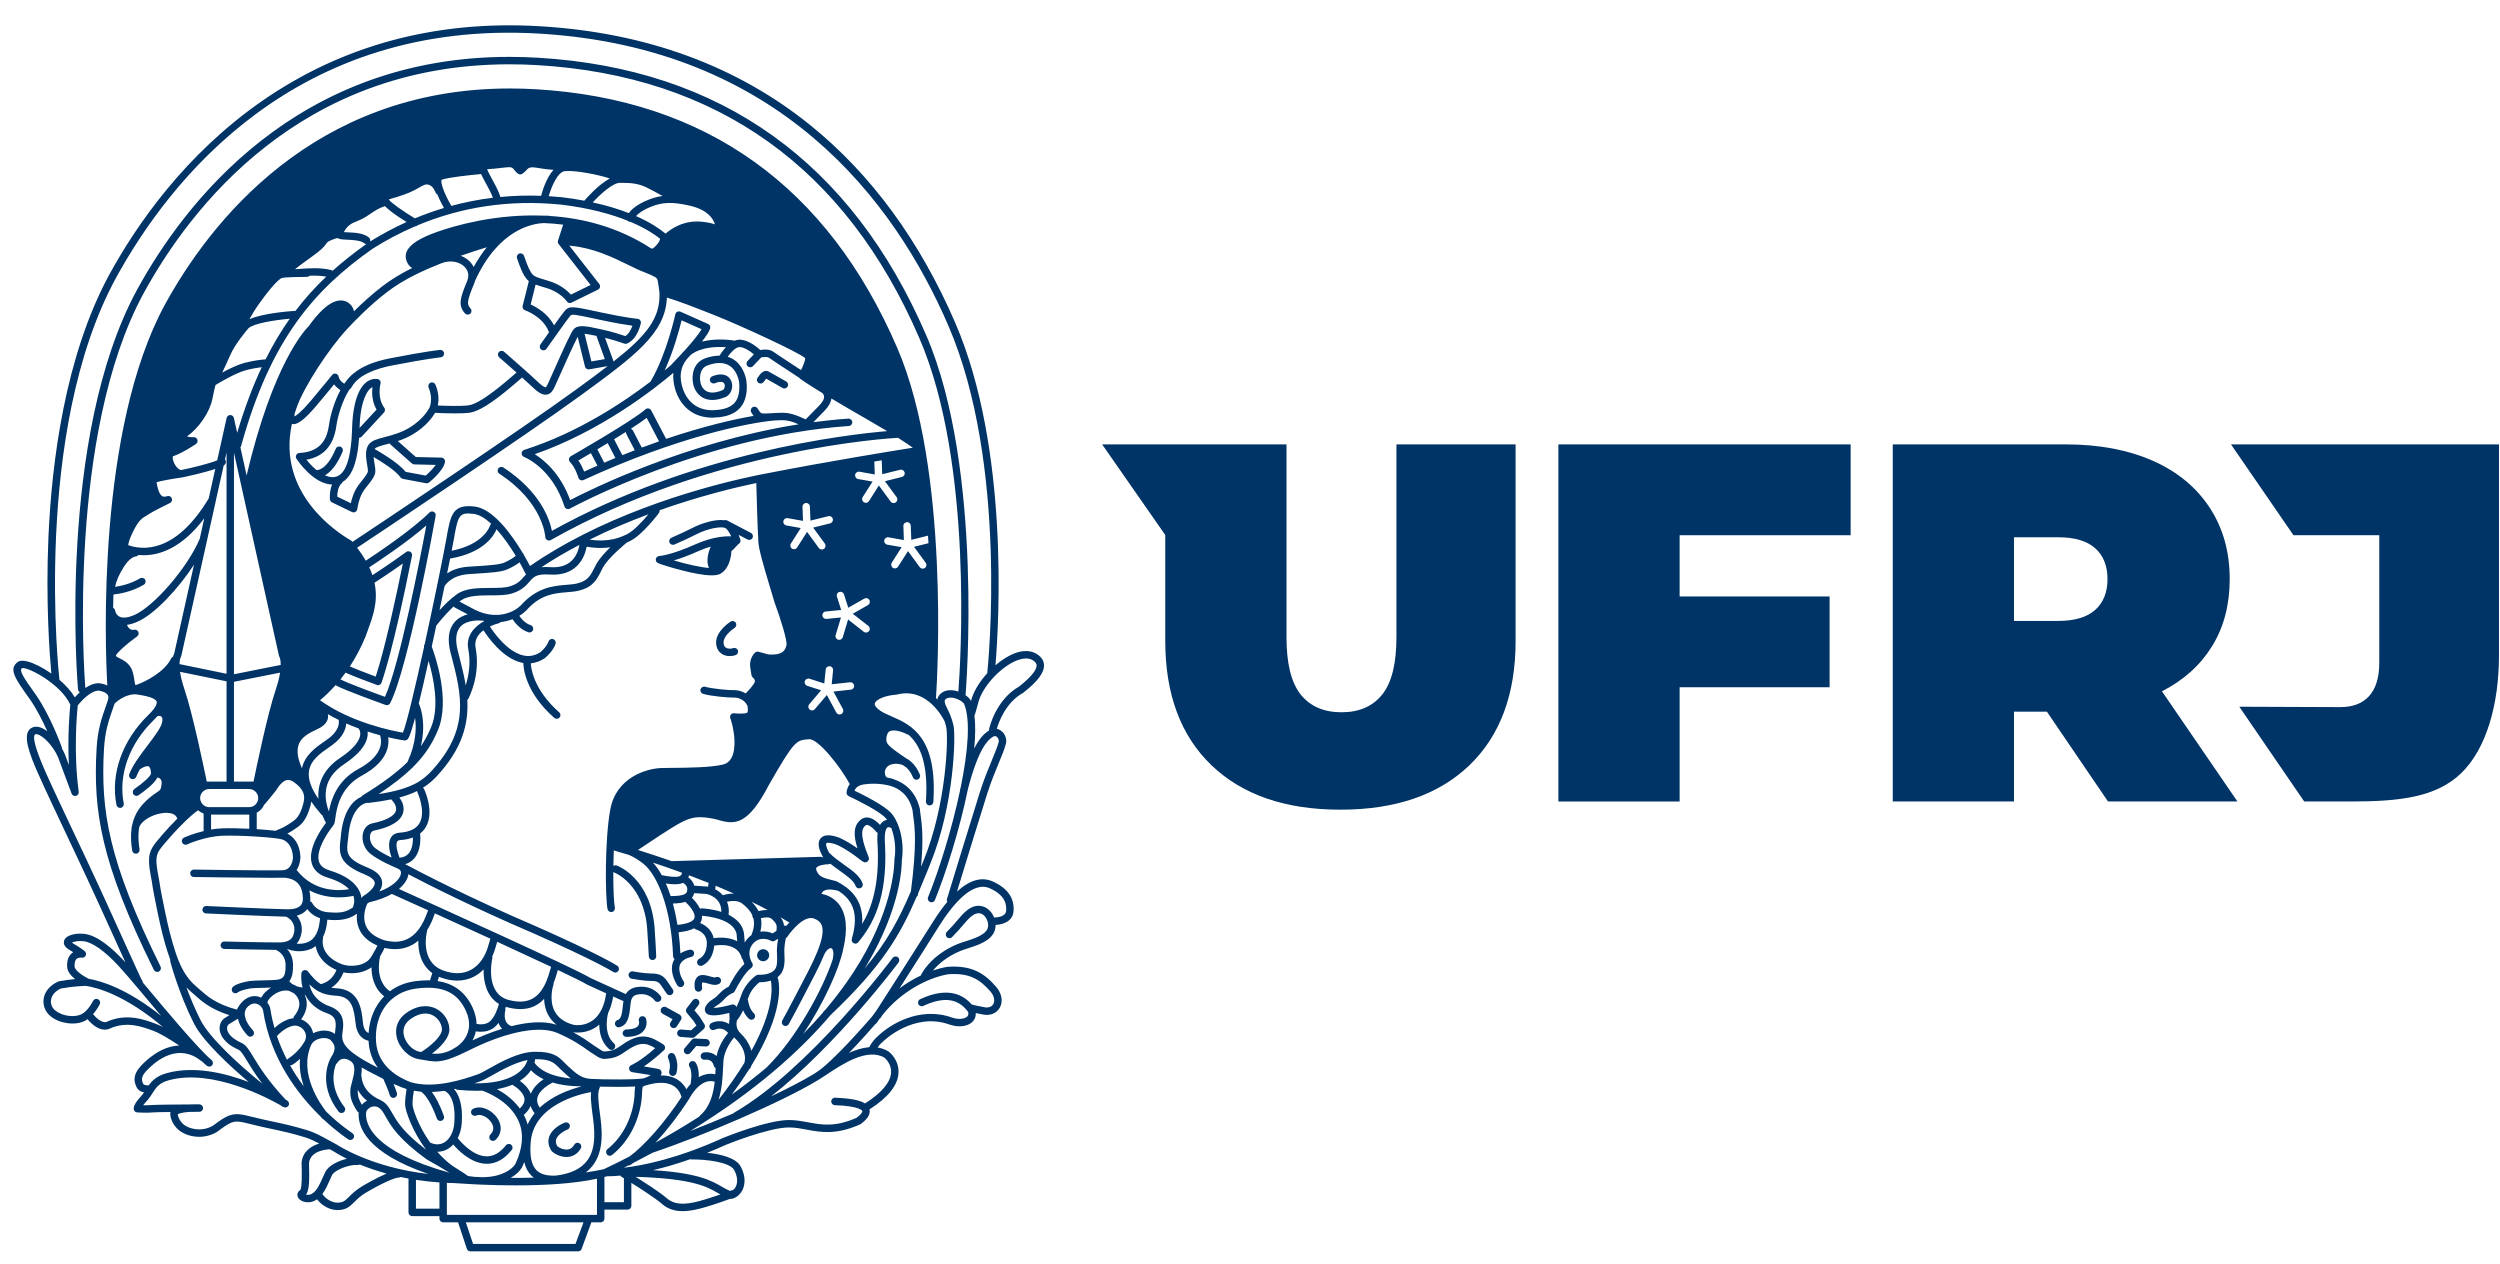 <svg width="87" height="44" viewBox="0 0 87 44" fill="none" xmlns="http://www.w3.org/2000/svg">
<path d="M26.555 13.315C26.576 13.297 26.592 13.273 26.613 13.244C26.623 13.227 26.644 13.197 26.662 13.177C26.834 13.277 27.216 13.491 27.232 13.502C27.253 13.512 27.275 13.518 27.296 13.518C27.342 13.518 27.385 13.493 27.408 13.452C27.444 13.388 27.421 13.311 27.359 13.275C27.354 13.273 26.918 13.027 26.763 12.938C26.581 12.83 26.444 13.032 26.399 13.099C26.391 13.11 26.385 13.118 26.379 13.125C26.33 13.174 26.326 13.252 26.372 13.303C26.42 13.357 26.501 13.362 26.555 13.315Z" fill="#003366"/>
<path d="M26.559 33.032C26.442 33.032 26.348 33.126 26.348 33.242C26.348 33.357 26.442 33.451 26.559 33.451C26.673 33.451 26.768 33.357 26.768 33.242C26.768 33.126 26.673 33.032 26.559 33.032Z" fill="#003366"/>
<path d="M23.335 35.578C23.295 35.64 23.313 35.718 23.373 35.758C23.395 35.772 23.418 35.778 23.443 35.778C23.485 35.778 23.527 35.756 23.552 35.718L23.697 35.492C23.716 35.462 23.722 35.425 23.714 35.391C23.704 35.355 23.681 35.327 23.651 35.309L23.183 35.05C23.119 35.016 23.041 35.039 23.007 35.101C22.972 35.164 22.995 35.242 23.057 35.278L23.405 35.469L23.335 35.578Z" fill="#003366"/>
<path d="M24.096 36.116C24.128 36.116 24.16 36.105 24.182 36.084L24.49 35.809C24.537 35.768 24.547 35.698 24.514 35.645L24.352 35.387C24.349 35.382 24.345 35.376 24.341 35.373L24.165 35.161L24.313 34.968C24.356 34.911 24.345 34.83 24.288 34.786C24.232 34.743 24.151 34.754 24.108 34.812L23.898 35.085C23.861 35.133 23.862 35.2 23.901 35.247L24.138 35.532L24.237 35.69L24.052 35.855L23.703 35.827C23.633 35.82 23.57 35.874 23.564 35.944C23.558 36.016 23.611 36.078 23.682 36.084L24.086 36.116H24.096Z" fill="#003366"/>
<path d="M24.701 36.296C24.704 36.225 24.65 36.164 24.579 36.16L24.18 36.139C24.141 36.136 24.1 36.153 24.074 36.185L23.827 36.475C23.781 36.529 23.787 36.611 23.841 36.657C23.865 36.678 23.896 36.688 23.925 36.688C23.962 36.688 23.998 36.672 24.023 36.643L24.229 36.401L24.564 36.418C24.634 36.422 24.696 36.368 24.701 36.296Z" fill="#003366"/>
<path d="M22.317 35.37C22.249 35.392 22.212 35.465 22.235 35.534C22.235 35.534 22.262 35.623 22.211 35.695C22.152 35.776 22.005 35.823 21.796 35.827C21.725 35.828 21.667 35.886 21.668 35.957C21.669 36.028 21.727 36.084 21.798 36.084H21.799C22.103 36.081 22.311 35.999 22.421 35.844C22.547 35.667 22.488 35.474 22.48 35.451C22.459 35.384 22.384 35.347 22.317 35.37Z" fill="#003366"/>
<path d="M23.2 34.577C23.225 34.613 23.265 34.631 23.306 34.631C23.332 34.631 23.358 34.623 23.381 34.607C23.439 34.566 23.452 34.486 23.41 34.427C23.41 34.427 23.356 34.35 23.23 34.161C23.07 33.92 22.906 33.877 22.637 33.877C22.416 33.877 22.03 33.805 22.027 33.805C21.956 33.791 21.889 33.837 21.876 33.907C21.863 33.978 21.909 34.045 21.979 34.059C21.995 34.061 22.391 34.136 22.637 34.136C22.847 34.136 22.916 34.156 23.015 34.305C23.144 34.498 23.198 34.574 23.2 34.577Z" fill="#003366"/>
<path d="M24.307 34.512C24.314 34.512 24.322 34.511 24.33 34.51C24.4 34.496 24.446 34.43 24.433 34.359C24.421 34.286 24.428 34.203 24.441 34.189C24.441 34.189 24.446 34.187 24.456 34.188C24.533 34.196 24.601 34.215 24.666 34.234C24.779 34.267 24.899 34.302 25.022 34.24C25.085 34.209 25.112 34.13 25.079 34.066C25.047 34.003 24.97 33.977 24.906 34.009C24.875 34.025 24.824 34.011 24.737 33.986C24.668 33.966 24.583 33.941 24.48 33.931C24.364 33.92 24.293 33.968 24.254 34.012C24.137 34.14 24.172 34.362 24.18 34.407C24.192 34.469 24.246 34.512 24.307 34.512Z" fill="#003366"/>
<path d="M25.512 22.556C25.439 22.582 25.328 22.584 25.258 22.537C25.207 22.502 25.181 22.445 25.18 22.359C25.174 22.148 25.456 21.919 25.565 21.849C25.625 21.81 25.642 21.729 25.603 21.67C25.565 21.61 25.485 21.592 25.425 21.632C25.372 21.665 24.912 21.973 24.921 22.365C24.926 22.58 25.028 22.693 25.112 22.75C25.2 22.811 25.303 22.832 25.397 22.832C25.474 22.832 25.545 22.818 25.601 22.798C25.668 22.773 25.702 22.7 25.678 22.632C25.653 22.565 25.578 22.531 25.512 22.556Z" fill="#003366"/>
<path d="M22.925 19.604C22.933 19.612 22.945 19.618 22.958 19.622C23.192 19.7 24.204 20.022 24.77 20.022C24.898 20.022 25.001 20.005 25.07 19.967C25.225 19.88 25.343 19.71 25.407 19.478C25.435 19.379 25.451 19.271 25.455 19.167C25.473 19.161 25.49 19.151 25.505 19.136L25.701 18.929C25.714 18.924 25.726 18.916 25.736 18.904C25.768 18.87 25.779 18.822 25.765 18.778C25.76 18.761 25.739 18.696 25.704 18.613L26.013 18.774C26.032 18.784 26.053 18.789 26.073 18.789C26.119 18.789 26.164 18.764 26.188 18.719C26.221 18.656 26.195 18.578 26.132 18.545L25.303 18.112C25.271 18.095 25.236 18.093 25.204 18.104C24.888 18.06 24.414 18.209 24.11 18.365C23.875 18.487 23.691 18.57 23.433 18.683L23.366 18.715C23.3 18.743 23.27 18.819 23.3 18.885C23.329 18.95 23.405 18.978 23.471 18.95L23.54 18.918C23.8 18.803 23.987 18.72 24.229 18.596C24.648 18.378 25.146 18.299 25.26 18.387C25.326 18.438 25.394 18.553 25.445 18.664C25.202 18.656 24.774 18.69 24.232 18.929C23.341 19.329 22.949 19.348 22.946 19.348C22.875 19.351 22.819 19.409 22.821 19.481C22.822 19.543 22.867 19.592 22.925 19.604ZM24.338 19.165C24.478 19.104 24.609 19.057 24.73 19.022C24.648 19.225 24.561 19.538 24.673 19.765C24.381 19.743 23.917 19.64 23.448 19.503C23.666 19.439 23.958 19.335 24.338 19.165Z" fill="#003366"/>
<path d="M36.33 23.128C36.319 22.971 36.225 22.841 36.05 22.742C35.854 22.632 35.599 22.627 35.315 22.733C35.092 22.817 34.858 22.965 34.642 23.151C34.762 21.708 35.132 15.619 33.246 11.242C32.015 8.388 30.324 6.077 28.216 4.37C25.654 2.294 22.482 1.131 18.79 0.913C15.175 0.698 11.925 1.57 9.128 3.509C6.446 5.368 4.754 7.82 3.806 9.552C2.26 12.4 1.8 16.089 1.686 18.681C1.586 20.956 1.729 22.81 1.787 23.44C1.492 23.233 1.187 23.08 0.962 23.02C0.801 22.978 0.685 22.985 0.611 23.042C0.29 23.288 0.529 23.621 1.051 24.349C1.286 24.69 1.494 25.108 1.646 25.449C1.554 25.38 1.462 25.329 1.377 25.306C1.226 25.265 1.124 25.308 1.065 25.351C0.766 25.571 1.031 26.248 1.327 26.922L1.331 26.928C1.554 27.437 2.04 28.465 2.43 29.291C2.53 29.501 2.623 29.7 2.705 29.872C3.26 31.049 3.773 32.183 4.146 33.011C4.233 33.198 4.305 33.358 4.366 33.495C4.344 33.471 4.324 33.448 4.306 33.428C3.942 33.038 3.412 32.559 2.952 32.501C2.698 32.466 2.308 32.516 2.233 32.729C2.21 32.796 2.201 32.926 2.4 33.046C2.457 33.08 2.507 33.11 2.547 33.136C2.529 33.148 2.511 33.163 2.492 33.179C2.377 33.281 2.324 33.441 2.338 33.654C2.347 33.816 2.474 33.961 2.615 34.072C2.457 34.087 2.266 34.11 2.056 34.148C2.045 34.15 2.034 34.153 2.025 34.158C1.733 34.291 1.554 34.505 1.518 34.766C1.488 34.99 1.576 35.212 1.754 35.36C2.072 35.626 2.625 35.699 2.963 35.521C2.992 35.505 3.02 35.487 3.046 35.468C3.454 35.951 3.761 35.827 3.828 35.791C4.42 35.527 4.959 35.732 5.355 35.879L5.361 35.883C5.579 35.965 5.92 36.173 6.237 36.384C5.596 36.407 5.08 36.899 4.891 37.108C4.612 37.413 4.664 37.645 4.751 37.829C4.803 37.943 4.908 37.995 5.015 38.017C4.987 38.057 4.958 38.093 4.924 38.13C4.718 38.352 4.631 38.512 4.657 38.615C4.671 38.669 4.717 38.708 4.772 38.712C4.781 38.712 4.915 38.722 5.069 38.722C5.148 38.722 5.235 38.72 5.311 38.712C5.371 38.706 5.63 38.701 5.932 38.698C5.927 38.72 5.923 38.739 5.923 38.755C5.923 38.904 6.024 39.203 6.294 39.381C6.597 39.579 7.03 39.618 7.372 39.478C7.512 39.422 7.558 39.389 7.639 39.326C7.688 39.289 7.748 39.242 7.867 39.166C8.13 38.996 8.254 39.002 8.627 39.096C8.97 39.183 9.227 39.239 9.477 39.292C9.843 39.37 10.159 39.438 10.635 39.584C10.788 39.632 10.946 39.709 11.11 39.795C10.827 39.881 10.536 40.072 10.496 40.448C10.495 40.455 10.495 40.461 10.495 40.466C10.504 40.773 10.518 41.346 10.443 41.418C10.351 41.477 10.322 41.587 10.377 41.679C10.434 41.776 10.567 41.839 10.716 41.839C10.801 41.839 10.892 41.819 10.978 41.77C10.997 41.759 11.015 41.748 11.034 41.736C11.097 41.819 11.347 42.11 11.755 42.11C12.048 42.11 12.18 41.979 12.334 41.828C12.432 41.73 12.542 41.621 12.726 41.51C13.301 41.166 13.745 40.98 13.871 40.98C13.897 40.98 13.92 40.972 13.94 40.959C14.029 40.978 14.122 40.998 14.216 41.014V42.191C14.216 42.262 14.274 42.321 14.345 42.321H15.293V42.406C15.293 42.478 15.351 42.536 15.421 42.536H15.941C15.942 42.542 15.943 42.548 15.946 42.554L16.247 43.459C16.264 43.512 16.315 43.547 16.37 43.547H20.118C20.172 43.547 20.221 43.514 20.239 43.464L20.572 42.559C20.576 42.551 20.577 42.542 20.578 42.536H20.905C20.975 42.536 21.034 42.478 21.034 42.406V42.094H21.84C21.912 42.094 21.971 42.036 21.971 41.966V41.164C22.307 41.375 22.813 41.701 23.043 41.901C23.251 42.082 23.496 42.148 23.76 42.148C24.03 42.148 24.318 42.078 24.602 41.991C24.954 41.885 25.248 41.779 25.411 41.718C25.42 41.719 25.429 41.722 25.437 41.722C25.446 41.722 25.456 41.722 25.464 41.719C25.621 41.688 25.763 41.569 25.843 41.401C25.906 41.265 25.983 40.982 25.777 40.595C25.609 40.281 25.047 40.161 24.609 40.118C24.82 40.034 25.036 39.941 25.261 39.84C25.276 39.833 26.748 39.235 27.457 39.235C27.671 39.235 27.866 39.272 28.076 39.312C28.555 39.402 29.098 39.503 29.934 39.127C29.941 39.123 29.949 39.118 29.956 39.114C30.197 38.938 30.299 38.766 30.259 38.606C30.904 38.195 31.245 37.768 31.268 37.339C31.293 36.893 30.966 36.626 30.928 36.596C30.924 36.594 30.919 36.591 30.915 36.588C30.795 36.517 30.67 36.474 30.542 36.453C30.617 36.341 30.686 36.283 30.687 36.283C30.691 36.28 30.695 36.276 30.699 36.273C30.742 36.229 31.791 35.2 33.055 35.658C33.371 35.764 33.682 35.722 33.848 35.553C33.926 35.473 33.963 35.369 33.957 35.255C34.032 35.271 34.119 35.288 34.218 35.307C34.463 35.353 34.682 35.261 34.791 35.07C34.915 34.854 34.863 34.566 34.662 34.337C34.262 33.876 33.819 33.582 32.972 33.646C32.968 33.647 32.964 33.647 32.96 33.648C32.805 33.673 32.639 33.716 32.467 33.774C32.636 33.572 32.936 33.295 33.423 33.092C33.487 33.066 33.573 33.038 33.665 33.008C34.003 32.901 34.465 32.755 34.603 32.419C34.633 32.346 34.646 32.267 34.646 32.187C34.892 32.175 35.238 32.072 35.27 31.723C35.312 31.266 35.073 30.915 34.559 30.68C34.171 30.501 33.75 30.619 33.303 31.027C33.548 30.227 34.166 28.206 34.349 27.638C34.489 27.199 34.64 26.834 34.762 26.541C34.868 26.285 34.953 26.081 34.995 25.915C35.055 25.756 34.991 25.545 34.844 25.434C34.795 25.396 34.744 25.373 34.69 25.363C34.746 25.162 34.984 24.459 35.598 24.114C35.604 24.11 35.609 24.107 35.614 24.104C36.122 23.706 36.35 23.396 36.33 23.128ZM4.034 9.675C5.891 6.282 10.276 0.665 18.774 1.17C27.127 1.667 31.126 6.978 33.008 11.345C35.089 16.175 34.387 23.142 34.356 23.429C34.121 23.688 33.928 23.984 33.83 24.265C33.828 24.268 33.827 24.27 33.827 24.273L33.79 24.399C33.787 24.39 33.782 24.379 33.779 24.371C33.774 24.36 33.77 24.35 33.763 24.343C33.72 24.286 33.664 24.236 33.601 24.191V24.187C33.609 24.113 34.247 16.341 32.237 11.677C29.634 5.641 25.088 2.387 18.725 2.009C18.39 1.99 18.054 1.979 17.726 1.979C10.312 1.979 6.427 7.054 4.771 10.08C1.972 15.229 2.706 23.91 2.715 23.995C2.72 24.037 2.745 24.072 2.78 24.091C2.712 24.152 2.652 24.214 2.605 24.268C2.474 24.049 2.282 23.84 2.068 23.657C2.068 23.652 2.068 23.648 2.067 23.641C2.057 23.556 1.114 15.048 4.034 9.675ZM32.039 28.382C32.027 28.3 32.017 28.229 32.013 28.16C32.012 28.152 32.011 28.146 32.009 28.14C31.923 27.775 31.695 27.322 31.108 27.121C31.101 27.118 31.094 27.113 31.086 27.111C31.078 27.108 31.006 27.083 30.886 27.06C30.883 27.06 30.879 27.058 30.875 27.058C30.868 27.056 30.848 27.052 30.828 27.019C30.792 26.964 30.785 26.877 30.797 26.828C30.828 26.705 30.911 26.626 31.045 26.595C31.172 26.562 31.316 26.584 31.413 26.622C31.451 26.647 31.491 26.674 31.531 26.701C31.691 26.834 31.769 27.049 31.769 27.049C31.789 27.102 31.838 27.136 31.891 27.136C31.906 27.136 31.92 27.134 31.934 27.127C32.002 27.103 32.037 27.03 32.013 26.963C32.009 26.952 31.912 26.681 31.697 26.502C31.655 26.458 31.6 26.422 31.536 26.391C30.861 25.938 30.852 25.875 30.843 25.733C30.847 25.589 30.884 25.494 30.955 25.452C31.123 25.355 31.471 25.5 31.579 25.558C31.592 25.565 31.605 25.569 31.619 25.571C32.012 25.922 32.309 26.548 32.223 27.891C32.218 27.963 32.273 28.025 32.343 28.029H32.352C32.42 28.029 32.476 27.976 32.481 27.908C32.627 25.629 31.697 25.222 31.018 24.926C30.875 24.864 30.739 24.804 30.636 24.735C30.496 24.638 30.425 24.546 30.443 24.478C30.477 24.354 30.774 24.202 31.197 24.174C31.206 24.172 31.212 24.171 31.221 24.169C32.285 23.899 32.845 25.045 32.869 25.095C32.869 25.096 32.87 25.099 32.872 25.099C32.891 25.159 32.911 25.225 32.928 25.3C33.008 25.642 32.947 27.974 32.135 29.962L32.053 30.163C32.142 29.133 32.082 28.694 32.039 28.382ZM24.384 36.775C24.397 36.845 24.463 36.891 24.535 36.88C24.559 36.875 24.782 36.843 24.838 37.084C24.847 37.121 24.872 37.151 24.904 37.168C24.9 37.237 24.897 37.309 24.892 37.385C24.767 37.356 24.555 37.346 24.317 37.486C24.329 37.142 24.218 36.992 24.202 36.973C24.157 36.917 24.076 36.909 24.021 36.954C23.965 36.998 23.957 37.08 24.002 37.135C24.004 37.136 24.101 37.287 24.039 37.669C24.037 37.684 24.038 37.7 24.04 37.714C23.99 37.769 23.938 37.833 23.887 37.906C23.829 37.796 23.737 37.673 23.591 37.579C23.426 37.474 23.226 37.422 22.993 37.424C23.002 37.407 23.01 37.388 23.017 37.37C23.034 37.314 23.014 37.253 22.965 37.221C22.941 37.204 22.924 37.194 22.407 37.112C22.578 36.997 22.812 36.821 23.102 36.551C23.132 36.525 23.147 36.484 23.143 36.444C23.14 36.405 23.118 36.37 23.085 36.347C22.622 36.051 22.295 35.903 21.637 36.368C21.405 36.53 21.315 36.574 21.036 36.591C20.992 36.594 20.944 36.564 20.864 36.511C20.834 36.491 20.801 36.468 20.766 36.447C20.717 36.419 20.662 36.38 20.592 36.329C20.446 36.226 20.248 36.084 19.949 35.926C19.983 35.93 20.033 35.934 20.094 35.934C20.272 35.934 20.54 35.895 20.792 35.709C20.814 35.693 20.834 35.672 20.855 35.654C20.856 35.93 20.924 36.265 21.194 36.505C21.22 36.526 21.251 36.538 21.28 36.538C21.316 36.538 21.352 36.522 21.377 36.494C21.426 36.441 21.42 36.358 21.367 36.31C20.985 35.973 21.142 35.328 21.165 35.247C21.246 35.084 21.302 34.894 21.339 34.678L21.657 34.823C21.67 34.83 21.684 34.833 21.697 34.834C21.695 34.848 21.692 34.861 21.69 34.876L21.687 34.906C21.649 35.279 21.623 35.46 21.492 35.498C21.424 35.516 21.385 35.589 21.404 35.657C21.42 35.714 21.472 35.751 21.528 35.751C21.54 35.751 21.552 35.75 21.563 35.746C21.868 35.659 21.901 35.354 21.944 34.934L21.948 34.903C21.975 34.642 22.115 34.61 22.281 34.598C22.608 34.575 22.771 34.801 22.779 34.812C22.819 34.87 22.899 34.885 22.957 34.846C23.017 34.806 23.033 34.725 22.993 34.666C22.982 34.652 22.742 34.306 22.263 34.34C22.154 34.348 21.91 34.365 21.776 34.595C21.773 34.593 21.77 34.591 21.766 34.589L20.546 34.033C20.069 33.73 14.985 31.434 13.884 30.937C14.059 30.79 14.16 30.635 14.196 30.502C14.203 30.476 14.207 30.449 14.21 30.424C14.91 30.79 16.48 31.587 18.558 32.477C20.752 33.447 21.334 33.82 21.339 33.823C21.361 33.838 21.385 33.844 21.41 33.844C21.452 33.844 21.494 33.823 21.517 33.786C21.558 33.726 21.541 33.647 21.481 33.608C21.458 33.592 20.887 33.225 18.66 32.239C16.313 31.235 14.617 30.35 14.101 30.073C14.233 30.034 14.342 29.962 14.428 29.857C14.652 29.582 14.636 29.164 14.621 29.004C14.701 28.942 14.767 28.869 14.819 28.781C15.127 28.259 14.779 27.502 14.763 27.468C14.753 27.446 14.737 27.427 14.716 27.415C14.903 27.3 15.053 27.168 15.194 27.019C16.086 26.06 16.307 25.199 16.263 24.359C16.276 24.348 16.286 24.337 16.295 24.321C16.313 24.288 16.735 23.494 16.551 22.54C16.498 22.265 16.645 22.069 16.826 21.933C16.933 22.103 17.467 22.905 18.153 23.061C18.173 23.065 18.192 23.068 18.212 23.071C18.212 23.177 18.245 24.066 19.289 24.982C19.313 25.003 19.344 25.014 19.374 25.014C19.41 25.014 19.447 24.999 19.471 24.969C19.519 24.916 19.513 24.835 19.46 24.788C18.543 23.983 18.475 23.202 18.471 23.084C18.64 23.068 18.805 23.008 18.962 22.902C18.968 22.9 18.972 22.896 18.975 22.892C19.277 22.624 19.332 22.412 19.336 22.389C19.351 22.32 19.309 22.254 19.24 22.238C19.172 22.222 19.103 22.265 19.085 22.332C19.085 22.333 19.042 22.486 18.811 22.693C18.619 22.819 18.422 22.857 18.21 22.809C17.634 22.679 17.149 21.959 17.049 21.802C17.207 21.727 17.344 21.691 17.359 21.688C17.385 21.681 17.408 21.667 17.425 21.648C17.577 21.632 17.715 21.595 17.837 21.547C17.875 21.608 18.072 21.902 18.387 22.003C18.401 22.008 18.414 22.01 18.427 22.01C18.481 22.01 18.531 21.974 18.55 21.919C18.572 21.852 18.535 21.779 18.467 21.757C18.264 21.691 18.119 21.503 18.072 21.432C18.168 21.374 18.248 21.309 18.308 21.25C18.311 21.247 18.312 21.246 18.314 21.245C18.805 20.683 19.3 20.644 19.734 20.609C19.878 20.598 20.013 20.586 20.136 20.556C20.639 20.436 20.771 20.17 20.938 19.835L20.966 19.778C21.142 19.424 21.797 18.894 21.804 18.888L21.812 18.881C21.861 18.858 21.904 18.837 21.94 18.82C22.357 18.613 22.906 17.885 22.93 17.855C22.951 17.825 22.959 17.789 22.954 17.755C24.371 17.255 25.617 16.956 26.319 16.809C26.329 17.214 26.364 18.413 26.39 18.837C26.394 19.09 26.588 19.74 26.794 20.429C26.847 20.603 26.897 20.774 26.946 20.936C26.946 20.94 26.947 20.942 26.948 20.945C27.176 21.559 27.403 22.311 27.369 22.453C27.327 22.628 27.24 22.811 26.741 22.775L26.397 22.681C26.358 22.671 26.315 22.679 26.281 22.707C26.272 22.715 26.04 22.911 26.119 23.284C26.127 23.324 26.144 23.447 26.15 23.491C26.155 23.523 26.172 23.554 26.197 23.575C26.225 23.598 26.311 23.679 26.245 23.779C26.155 23.919 26.017 24.064 25.951 24.13C25.816 24.051 25.664 24.012 25.537 24.017C25.371 24.023 24.762 23.968 24.541 23.899C24.474 23.878 24.402 23.918 24.379 23.985C24.358 24.053 24.397 24.125 24.466 24.145C24.721 24.226 25.365 24.282 25.547 24.276C25.698 24.269 25.911 24.364 25.992 24.528C25.997 24.536 26.002 24.543 26.008 24.548C26.042 24.707 26.027 24.793 25.992 24.808C25.898 24.845 25.672 24.836 25.551 24.821C25.504 24.815 25.46 24.835 25.432 24.872C25.404 24.909 25.398 24.958 25.416 25.001C25.416 25.003 25.487 25.166 25.536 25.506C25.569 25.732 25.642 26.478 25.178 26.601C24.764 26.711 23.919 26.718 23.36 26.722C23.233 26.722 23.122 26.725 23.033 26.727C22.504 26.738 21.447 27.052 21.24 28.161C21.039 29.233 21.063 31.235 21.142 31.635C21.155 31.697 21.209 31.739 21.27 31.739C21.278 31.739 21.287 31.739 21.296 31.737C21.366 31.722 21.41 31.654 21.397 31.585C21.363 31.416 21.34 30.926 21.343 30.346C21.353 30.353 21.363 30.358 21.375 30.363C21.384 30.367 22.387 30.746 22.519 32.283C22.545 32.59 22.578 33.279 22.579 33.284C22.582 33.355 22.639 33.409 22.708 33.409H22.715C22.784 33.406 22.84 33.345 22.836 33.273C22.835 33.245 22.804 32.572 22.778 32.262C22.631 30.561 21.509 30.137 21.462 30.119C21.421 30.105 21.378 30.113 21.345 30.134C21.349 29.958 21.353 29.776 21.36 29.595C21.454 29.621 21.637 29.674 21.887 29.751C21.999 29.798 22.179 29.891 22.391 30.059C22.86 30.432 23.36 31.571 23.424 33.279C23.425 33.319 23.446 33.353 23.474 33.377C23.415 33.467 23.378 33.58 23.382 33.718C23.388 34.024 23.569 34.285 23.577 34.297C23.602 34.332 23.642 34.352 23.682 34.352C23.708 34.352 23.734 34.344 23.756 34.328C23.815 34.285 23.829 34.206 23.788 34.148C23.786 34.145 23.644 33.937 23.639 33.712C23.632 33.38 24.03 33.308 24.048 33.304C24.119 33.292 24.166 33.227 24.154 33.156C24.144 33.085 24.077 33.038 24.007 33.05C23.915 33.065 23.791 33.105 23.678 33.179C23.667 32.926 23.644 32.679 23.614 32.443C23.846 32.42 24.026 32.374 24.159 32.303C24.176 32.325 24.199 32.342 24.228 32.35C24.243 32.353 24.598 32.447 24.598 32.823C24.598 33.085 24.5 33.283 24.33 33.369C24.266 33.4 24.24 33.478 24.271 33.541C24.294 33.587 24.34 33.613 24.387 33.613C24.407 33.613 24.427 33.609 24.446 33.6C24.682 33.481 24.829 33.227 24.853 32.909C25.011 32.882 25.671 32.8 25.813 33.34C25.82 33.364 25.834 33.385 25.852 33.401C25.868 33.458 25.887 33.507 25.904 33.546C25.661 33.768 25.435 34.188 25.361 34.334C25.288 34.368 25.157 34.442 25.02 34.592C24.92 34.701 24.851 34.745 24.791 34.785C24.748 34.812 24.708 34.838 24.668 34.879C24.618 34.929 24.467 35.081 24.552 35.225C24.583 35.278 24.672 35.43 25.38 35.25L25.389 35.46C25.39 35.461 25.39 35.462 25.39 35.463C25.38 35.51 25.372 35.569 25.372 35.635C25.138 35.486 24.884 35.535 24.753 35.604C24.69 35.637 24.666 35.714 24.699 35.777C24.731 35.841 24.809 35.866 24.872 35.834C24.901 35.819 25.139 35.709 25.338 35.947C25.223 36.087 25.007 36.39 24.938 36.751C24.797 36.62 24.603 36.605 24.489 36.625C24.42 36.638 24.372 36.704 24.384 36.775ZM24.872 37.645C24.825 38.066 24.712 38.514 24.368 38.814C24.353 38.828 24.342 38.842 24.334 38.859C23.862 39.161 23.354 39.464 22.811 39.765C23.201 39.345 23.609 38.821 23.963 38.271C23.965 38.268 23.967 38.266 23.968 38.263C24.375 37.523 24.773 37.609 24.872 37.645ZM11.367 34.979C10.967 34.801 10.818 34.497 10.766 34.257C11.075 34.564 11.351 34.635 11.76 34.656C12.242 34.714 12.317 35.078 12.376 35.624C12.419 36.039 12.654 36.186 12.826 36.218C12.827 36.24 12.828 36.26 12.83 36.282C12.856 36.642 12.98 36.931 13.153 37.16C13.073 37.118 12.99 37.074 12.899 37.026C11.844 36.464 11.883 36.186 11.924 35.893C11.93 35.846 11.938 35.797 11.941 35.746C11.977 35.204 11.641 35.078 11.367 34.979ZM10.57 37.802C10.404 37.58 10.243 37.338 10.093 37.074C10.097 37.074 10.099 37.076 10.102 37.076C10.124 37.076 10.147 37.069 10.167 37.058C10.176 37.053 10.294 36.983 10.44 36.849C10.409 37.187 10.472 37.514 10.57 37.802ZM10.037 36.835C10.016 36.847 10 36.864 9.99 36.884C9.856 36.626 9.737 36.351 9.637 36.058C9.639 36.057 9.64 36.055 9.641 36.053C9.644 36.051 9.898 35.75 10.211 35.696C10.346 35.672 10.496 35.739 10.583 35.863C10.631 35.933 10.698 36.076 10.593 36.257C10.377 36.629 10.039 36.833 10.037 36.835ZM7.643 35.822C7.657 35.983 7.76 36.292 8.311 36.535C8.393 36.581 8.474 36.716 8.597 36.919C8.72 37.121 8.881 37.385 9.13 37.714C8.262 37.012 7.277 36.091 6.976 35.494C6.777 35.1 6.614 34.701 6.487 34.359C6.534 34.409 6.583 34.456 6.636 34.502C6.674 34.535 6.712 34.569 6.75 34.603C7.021 34.847 7.325 35.118 7.982 35.328C7.935 35.356 7.884 35.388 7.825 35.426C7.7 35.506 7.631 35.658 7.643 35.822ZM6.922 34.411C6.883 34.377 6.845 34.342 6.805 34.308C6.331 33.895 6.157 33.316 6.005 32.806C5.868 32.348 5.749 31.76 5.672 31.371C5.66 31.309 5.648 31.255 5.638 31.205C5.591 30.969 5.575 30.871 5.56 30.767C5.546 30.676 5.531 30.582 5.495 30.397C5.381 29.789 5.465 29.681 5.653 29.444C5.657 29.439 6.142 28.842 6.645 28.395C6.757 28.295 6.84 28.234 6.895 28.197C6.95 28.248 7.015 28.286 7.086 28.313V28.904C7.086 28.91 7.088 28.916 7.089 28.921C6.705 29.012 6.42 29.142 6.402 29.149C6.338 29.18 6.309 29.256 6.339 29.321C6.369 29.386 6.445 29.416 6.51 29.386C6.516 29.382 7.124 29.108 7.737 29.084C8.387 29.059 9.594 29.148 9.796 29.206C9.939 29.246 10.178 29.383 10.195 29.846C10.185 29.977 10.13 30.258 9.854 30.284C9.804 30.282 9.77 30.286 9.766 30.286C9.763 30.286 9.761 30.287 9.759 30.287C9.202 30.298 6.775 30.262 6.748 30.261H6.747C6.677 30.261 6.62 30.318 6.618 30.389C6.618 30.459 6.674 30.518 6.745 30.52C6.838 30.521 8.658 30.548 9.485 30.548C9.657 30.548 9.785 30.547 9.847 30.544C9.852 30.544 9.856 30.543 9.862 30.543C9.967 30.545 10.168 30.569 10.321 30.696C10.445 30.8 10.515 30.955 10.533 31.158C10.533 31.159 10.533 31.162 10.534 31.166C10.556 31.316 10.532 31.43 10.466 31.506C10.38 31.6 10.221 31.648 9.986 31.643C9.376 31.632 7.201 31.531 7.178 31.529H7.173C7.104 31.529 7.048 31.583 7.044 31.653C7.04 31.723 7.096 31.784 7.167 31.787C7.189 31.788 9.311 31.888 9.956 31.9C10.029 31.933 10.287 32.076 10.239 32.418C10.208 32.579 10.166 32.797 9.696 32.797C9.162 32.797 7.821 32.766 7.809 32.765C7.737 32.763 7.679 32.821 7.676 32.891C7.674 32.963 7.731 33.022 7.803 33.023C7.815 33.023 9.013 33.052 9.599 33.056C9.605 33.059 9.612 33.064 9.62 33.066C9.622 33.067 9.934 33.194 9.938 33.573C9.941 33.905 9.898 34.014 9.738 34.074C9.65 34.108 9.347 34.113 9.125 34.118C8.945 34.123 8.789 34.125 8.692 34.139C8.48 34.17 8.216 34.244 8.107 34.34C8.054 34.389 8.049 34.47 8.096 34.523C8.122 34.552 8.158 34.567 8.194 34.567C8.224 34.567 8.255 34.555 8.279 34.533C8.319 34.497 8.503 34.428 8.728 34.395C8.81 34.383 8.965 34.38 9.13 34.377C9.243 34.375 9.344 34.372 9.434 34.368C9.281 34.462 9.156 34.589 9.09 34.718C9.038 34.692 8.981 34.675 8.924 34.668C8.793 34.652 8.48 34.669 8.243 35.135C7.509 34.936 7.21 34.669 6.922 34.411ZM29.535 27.706C29.82 27.837 30.607 28.23 30.817 28.465C30.835 28.485 30.853 28.508 30.87 28.532C30.832 28.537 30.794 28.548 30.757 28.571C30.704 28.602 30.66 28.647 30.626 28.707C30.54 28.614 30.382 28.471 30.211 28.451C30.12 28.439 30.034 28.463 29.961 28.52C29.69 28.733 29.698 29.076 29.841 29.524C29.683 29.411 29.479 29.28 29.241 29.168C29.237 29.165 29.235 29.165 29.233 29.162C28.897 29.033 28.677 29.036 28.559 29.173C28.444 29.308 28.47 29.524 28.637 29.816C28.64 29.821 28.644 29.826 28.647 29.831C28.64 29.832 28.633 29.833 28.625 29.834C28.605 29.822 28.582 29.816 28.558 29.817L23.409 29.967C23.401 29.968 23.392 29.97 23.384 29.971C22.935 29.813 22.529 29.683 22.201 29.579C22.548 29.345 23.36 28.801 23.688 28.628C24.079 28.423 24.313 28.395 24.822 28.491C24.889 28.503 24.954 28.521 25.024 28.542C25.583 28.702 26.035 28.706 26.756 27.318C27.643 25.768 27.708 25.763 28.127 25.726L28.152 25.725C28.474 25.697 29.255 26.697 29.572 27.285C29.491 27.392 29.467 27.507 29.46 27.575C29.456 27.63 29.485 27.681 29.535 27.706ZM29.115 30.671C29.106 30.667 29.098 30.663 29.088 30.661L28.997 30.638C28.703 30.568 28.52 30.516 28.447 30.36C28.445 30.356 28.443 30.353 28.44 30.35C28.414 30.302 28.387 30.24 28.408 30.201C28.454 30.119 28.683 30.076 28.83 30.076C28.853 30.076 28.876 30.068 28.896 30.057C29.004 30.144 29.116 30.226 29.227 30.304C29.476 30.482 29.711 30.648 29.774 30.829C29.793 30.882 29.843 30.916 29.896 30.916C29.91 30.916 29.925 30.913 29.939 30.908C30.006 30.885 30.042 30.81 30.018 30.743C29.928 30.485 29.66 30.294 29.376 30.094C29.196 29.965 29.008 29.832 28.853 29.674C28.728 29.45 28.744 29.356 28.756 29.342C28.769 29.326 28.87 29.301 29.134 29.403C29.488 29.571 29.767 29.787 29.917 29.904C30.034 29.995 30.105 30.05 30.191 29.979C30.229 29.949 30.258 29.889 30.224 29.813C29.903 29.034 29.993 28.825 30.121 28.724C30.139 28.709 30.155 28.705 30.179 28.707C30.286 28.721 30.434 28.872 30.488 28.943C30.503 28.962 30.523 28.976 30.542 28.983C30.527 29.109 30.527 29.259 30.542 29.436C30.608 30.782 30.335 31.6 30.003 32.156C30.063 31.282 29.545 30.894 29.115 30.671ZM27.474 32.096C27.431 32.14 27.392 32.185 27.357 32.226C27.334 32.213 27.308 32.207 27.283 32.208C27.271 32.094 27.226 32.001 27.156 31.917C27.246 31.969 27.333 32.023 27.419 32.077C27.435 32.089 27.455 32.093 27.474 32.096ZM27.037 33.15L27.038 33.163C27.054 33.513 27.055 33.699 26.885 33.812C26.686 33.945 26.407 33.92 26.404 33.92C26.374 33.918 26.344 33.925 26.319 33.941C26.304 33.952 25.942 34.198 25.799 34.623C25.75 34.774 25.688 34.924 25.627 35.049C25.62 35.021 25.603 34.996 25.578 34.979C25.546 34.955 25.505 34.949 25.467 34.959C25.225 35.028 24.969 35.075 24.834 35.078C24.839 35.073 24.845 35.067 24.851 35.061C24.872 35.041 24.897 35.024 24.931 35.002C24.998 34.959 25.088 34.9 25.211 34.767C25.358 34.604 25.491 34.561 25.491 34.561C25.526 34.551 25.554 34.526 25.57 34.494C25.656 34.318 25.924 33.832 26.14 33.688C26.198 33.649 26.215 33.57 26.176 33.51C26.174 33.508 25.98 33.203 26.146 32.921C26.256 32.735 26.415 32.672 26.563 32.672C26.664 32.672 26.758 32.701 26.828 32.739C26.864 32.761 26.907 32.763 26.946 32.745C26.95 32.743 26.998 32.72 27.08 32.667C27.052 32.819 27.03 32.996 27.037 33.15ZM26.236 35.263C26.066 35.106 26.035 34.83 26.035 34.827C26.033 34.811 26.027 34.793 26.019 34.778C26.029 34.752 26.037 34.727 26.046 34.705C26.136 34.431 26.349 34.245 26.431 34.18C26.509 34.183 26.664 34.178 26.825 34.125C26.874 34.353 26.942 35.13 26.149 36.569C26.083 36.328 25.933 36.114 25.77 35.958C25.605 35.804 25.621 35.608 25.643 35.512C25.719 35.428 25.794 35.298 25.86 35.16C25.904 35.259 25.967 35.366 26.061 35.453C26.086 35.476 26.118 35.487 26.149 35.487C26.183 35.487 26.218 35.473 26.243 35.446C26.291 35.393 26.288 35.312 26.236 35.263ZM23.485 30.773C23.582 30.773 23.675 30.762 23.744 30.733C23.753 30.73 23.76 30.725 23.769 30.72C23.774 30.727 23.783 30.732 23.789 30.737C23.807 30.746 23.952 30.838 23.912 31.005C23.894 31.079 23.869 31.183 23.339 31.184C23.288 31.029 23.233 30.882 23.172 30.746C23.27 30.761 23.38 30.773 23.485 30.773ZM23.029 30.456C22.935 30.286 22.834 30.139 22.724 30.019C23.029 30.12 23.37 30.238 23.729 30.369C23.732 30.4 23.726 30.459 23.643 30.495C23.538 30.539 23.238 30.501 23.029 30.456ZM23.851 31.384C23.988 31.509 24.221 31.784 24.166 31.949C24.143 32.02 24.033 32.142 23.577 32.187C23.534 31.924 23.48 31.675 23.416 31.442C23.599 31.439 23.741 31.419 23.851 31.384ZM23.954 30.535C23.965 30.51 23.974 30.485 23.979 30.46C24.201 30.544 24.43 30.632 24.66 30.725L24.64 30.858C24.634 30.856 24.626 30.854 24.621 30.852C24.616 30.852 24.612 30.852 24.607 30.852L24.16 30.821C24.123 30.687 24.03 30.588 23.954 30.535ZM24.078 31.242C24.116 31.198 24.141 31.144 24.159 31.081L24.581 31.109C24.645 31.122 25.116 31.238 25.102 31.734C24.77 31.627 24.452 31.611 24.425 31.611C24.402 31.61 24.38 31.614 24.362 31.624C24.284 31.464 24.16 31.324 24.078 31.242ZM24.888 30.947L24.906 30.824C25.119 30.912 25.331 31.002 25.542 31.096C25.344 31.093 25.182 31.145 25.17 31.148C25.166 31.148 25.163 31.152 25.158 31.155C25.077 31.064 24.983 30.995 24.888 30.947ZM24.412 32.03C24.428 31.976 24.433 31.923 24.431 31.869C24.566 31.878 25.526 31.966 25.633 32.501L25.654 32.755C25.39 32.617 25.066 32.612 24.837 32.649C24.77 32.352 24.539 32.189 24.367 32.123C24.385 32.093 24.4 32.062 24.412 32.03ZM25.357 31.836V31.835C25.376 31.655 25.352 31.506 25.3 31.381C25.407 31.355 25.671 31.312 25.839 31.451C25.974 31.561 26.109 31.687 26.182 31.854C26.18 31.875 26.182 31.895 26.189 31.914C26.196 31.931 26.206 31.946 26.218 31.959C26.256 32.11 26.248 32.289 26.158 32.516C26.155 32.523 26.151 32.532 26.15 32.542C26.065 32.602 25.987 32.682 25.924 32.788C25.921 32.793 25.92 32.797 25.917 32.801L25.89 32.471C25.889 32.467 25.889 32.462 25.887 32.459C25.832 32.156 25.609 31.962 25.357 31.836ZM27.023 32.39C26.966 32.433 26.92 32.462 26.888 32.482C26.757 32.423 26.608 32.401 26.46 32.422C26.505 32.243 26.506 32.088 26.481 31.952C26.608 31.922 26.768 31.907 26.841 31.967C27.023 32.12 27.044 32.207 27.023 32.35C27.02 32.363 27.02 32.377 27.023 32.39ZM26.397 31.706C26.329 31.569 26.236 31.461 26.15 31.379C26.343 31.473 26.533 31.571 26.718 31.67C26.602 31.663 26.485 31.684 26.397 31.706ZM16.296 22.588C16.394 23.089 16.301 23.551 16.207 23.849C16.147 23.483 16.051 23.117 15.956 22.745L15.935 22.665C15.834 22.278 15.862 21.992 16.018 21.814C16.265 21.535 16.768 21.599 16.773 21.599C16.784 21.601 16.795 21.6 16.807 21.599C16.823 21.602 16.84 21.608 16.856 21.611C16.519 21.797 16.205 22.118 16.296 22.588ZM17.129 33.291C17.18 33.176 17.224 33.054 17.259 32.924L17.302 32.774C17.995 33.092 18.646 33.394 19.177 33.644L19.132 33.799C18.887 34.691 18.445 34.999 17.695 34.797C16.87 34.575 17.12 33.407 17.131 33.356C17.137 33.334 17.135 33.312 17.129 33.291ZM19.265 34.212C19.308 34.106 19.345 33.992 19.38 33.868L19.413 33.755C19.948 34.009 20.318 34.192 20.412 34.254C20.418 34.257 20.424 34.261 20.43 34.264L21.095 34.568C21.035 35.005 20.881 35.319 20.637 35.502C20.364 35.705 20.065 35.681 19.971 35.667C19.65 35.583 19.426 35.425 19.304 35.196C19.085 34.786 19.257 34.275 19.259 34.27C19.266 34.251 19.267 34.231 19.265 34.212ZM19.369 35.661C18.904 35.514 18.334 35.575 17.802 35.709C17.798 35.708 17.794 35.706 17.791 35.705C17.518 35.609 17.555 35.297 17.584 35.167C17.589 35.146 17.587 35.127 17.582 35.107C17.591 35.082 17.596 35.059 17.602 35.038C17.611 35.042 17.62 35.044 17.629 35.046C17.8 35.093 17.961 35.116 18.11 35.116C18.443 35.116 18.717 34.997 18.935 34.76C18.941 34.937 18.976 35.132 19.075 35.316C19.147 35.452 19.245 35.566 19.369 35.661ZM17.363 34.936C17.326 35.084 17.214 35.406 17.044 35.549C16.907 35.666 16.701 35.654 16.585 35.634C16.581 35.461 16.54 35.27 16.445 35.061C16.2 34.53 15.797 34.226 15.229 34.142L15.276 33.992C15.295 34.001 15.315 34.009 15.338 34.017C15.536 34.089 15.728 34.125 15.912 34.125C16.124 34.125 16.323 34.078 16.503 33.982C16.623 33.919 16.732 33.835 16.829 33.734C16.821 34.168 16.935 34.682 17.363 34.936ZM17.474 35.802C17.061 35.93 16.692 36.089 16.442 36.206C16.493 36.113 16.534 36.008 16.56 35.891C16.608 35.9 16.665 35.905 16.728 35.905C16.88 35.905 17.062 35.87 17.21 35.747C17.261 35.705 17.307 35.652 17.348 35.596C17.376 35.674 17.418 35.744 17.474 35.802ZM17.009 32.855C16.901 33.278 16.679 33.598 16.382 33.754C16.113 33.897 15.781 33.905 15.426 33.774C14.596 33.472 14.85 32.445 14.861 32.401C14.863 32.392 14.865 32.38 14.865 32.369C14.936 32.253 15.005 32.12 15.068 31.962L15.133 31.785C15.757 32.068 16.424 32.372 17.066 32.667L17.009 32.855ZM10.53 34.368C10.474 34.361 10.404 34.349 10.33 34.324C10.281 34.293 10.231 34.268 10.177 34.249C10.137 34.222 10.1 34.187 10.068 34.146C10.187 33.992 10.199 33.78 10.197 33.572C10.193 33.318 10.097 33.142 9.99 33.025C9.992 33.025 9.993 33.023 9.997 33.023C10.034 33.039 10.193 33.103 10.409 33.103C10.532 33.103 10.673 33.083 10.819 33.022C10.869 33.001 10.927 32.97 10.986 32.924C11.029 33.176 11.19 33.523 11.709 33.756C11.65 33.904 11.5 34.169 11.168 34.246C11.167 34.248 11.166 34.248 11.164 34.248C11.021 34.162 10.884 34.025 10.719 33.809C10.688 33.768 10.634 33.749 10.583 33.763C10.533 33.777 10.496 33.818 10.489 33.87C10.488 33.875 10.459 34.095 10.53 34.368ZM10.328 31.865C10.468 31.829 10.579 31.766 10.659 31.677C10.67 31.663 10.68 31.649 10.692 31.635C10.76 31.73 10.898 31.875 11.137 31.953C11.11 32.389 10.962 32.682 10.72 32.783C10.573 32.844 10.434 32.851 10.324 32.84C10.424 32.729 10.468 32.592 10.494 32.46C10.532 32.198 10.445 32.002 10.328 31.865ZM9.999 29.01C10.056 28.979 10.12 28.944 10.183 28.902L10.217 28.879C10.426 28.745 10.605 28.63 10.752 28.206C10.79 28.096 10.819 27.993 10.834 27.894C10.931 28.042 11.05 28.193 11.189 28.351C11.199 28.363 11.212 28.372 11.223 28.378C11.258 28.463 11.297 28.548 11.343 28.636C11.197 28.826 10.693 29.529 10.852 30.054C10.921 30.287 11.104 30.449 11.395 30.538C11.736 30.642 11.991 30.78 12.148 30.944C11.841 30.998 10.944 31.074 10.323 30.276C10.404 30.152 10.444 30.004 10.454 29.858C10.456 29.854 10.456 29.849 10.456 29.845C10.437 29.326 10.187 29.105 9.999 29.01ZM8.67 28.089H7.28C7.185 28.089 7.101 28.046 7.044 27.98C7.037 27.961 7.024 27.945 7.01 27.933C6.982 27.885 6.965 27.832 6.965 27.774C6.965 27.6 7.106 27.458 7.28 27.458H8.67C8.843 27.458 8.985 27.6 8.985 27.774C8.985 27.948 8.843 28.089 8.67 28.089ZM8.675 28.347V28.841C8.333 28.825 7.986 28.816 7.728 28.827C7.597 28.831 7.468 28.847 7.345 28.867V28.348H8.67C8.671 28.348 8.673 28.347 8.675 28.347ZM26.142 14.345C26.169 14.393 26.197 14.435 26.226 14.473C25.517 14.595 24.482 14.834 23.182 15.273L22.661 14.281C22.659 14.28 22.659 14.28 22.658 14.278C22.657 14.274 22.654 14.271 22.651 14.268C22.649 14.264 22.647 14.26 22.643 14.257C22.642 14.255 22.642 14.255 22.641 14.253C22.639 14.251 22.637 14.25 22.635 14.249C22.632 14.245 22.628 14.242 22.624 14.239C22.622 14.238 22.618 14.234 22.614 14.233C22.611 14.23 22.608 14.229 22.604 14.226C22.599 14.223 22.596 14.222 22.591 14.221C22.588 14.219 22.585 14.218 22.58 14.218C22.576 14.217 22.572 14.216 22.568 14.214C22.564 14.214 22.561 14.213 22.556 14.213H22.544H22.532C22.527 14.214 22.522 14.214 22.519 14.216C22.514 14.217 22.511 14.218 22.506 14.219C22.502 14.22 22.498 14.222 22.495 14.223C22.491 14.225 22.489 14.226 22.486 14.227C22.484 14.229 22.483 14.229 22.482 14.229C22.479 14.23 22.475 14.234 22.472 14.237C22.468 14.239 22.465 14.241 22.462 14.244C22.46 14.245 22.459 14.245 22.459 14.246C22.055 14.62 19.887 15.864 19.865 15.876C19.829 15.897 19.806 15.932 19.801 15.971C19.797 16.011 19.809 16.052 19.838 16.081C20.022 16.265 20.127 16.62 20.129 16.623C20.139 16.659 20.164 16.689 20.199 16.705C20.216 16.713 20.234 16.716 20.252 16.716C20.271 16.716 20.288 16.713 20.307 16.705C23.546 15.214 26.053 14.705 26.973 14.631C27.12 14.621 27.274 14.617 27.394 14.637C27.537 14.659 27.673 14.715 27.788 14.767C23.862 15.391 20.542 17.039 19.841 17.403C19.51 16.488 18.949 16.019 18.61 15.805C20.895 15.011 22.764 13.542 23.434 12.974C23.418 13.145 23.439 13.301 23.468 13.431C23.582 13.968 23.991 14.535 24.79 14.535C24.799 14.535 24.81 14.535 24.82 14.534C25.073 14.521 25.495 14.496 25.765 14.181C25.947 13.968 26.019 13.66 25.977 13.264C25.975 13.245 25.91 12.746 25.517 12.502C25.457 12.464 25.391 12.437 25.324 12.416C25.43 12.266 25.589 12.091 25.722 12.079C25.869 12.067 26.088 12.206 26.236 12.33L26.014 12.564C25.965 12.616 25.967 12.698 26.019 12.748C26.071 12.795 26.154 12.794 26.202 12.742L26.49 12.439C26.581 12.421 26.71 12.414 26.755 12.447C26.83 12.503 27.361 12.852 27.812 13.146C27.82 13.158 27.829 13.168 27.84 13.177C27.853 13.187 28.041 13.325 28.622 13.681C28.647 13.707 28.668 13.74 28.675 13.776C28.699 13.89 28.597 14.024 28.506 14.117C28.253 14.375 28.14 14.49 28.084 14.548C28.062 14.571 28.049 14.584 28.04 14.594C28.009 14.582 27.965 14.563 27.929 14.547C27.801 14.489 27.626 14.412 27.434 14.381C27.381 14.372 27.325 14.368 27.267 14.366C27.263 14.365 27.258 14.364 27.254 14.364C27.21 14.362 27.145 14.363 27.061 14.368C26.994 14.371 26.929 14.375 26.865 14.379C26.735 14.387 26.537 14.399 26.495 14.379C26.455 14.354 26.41 14.296 26.367 14.22C26.334 14.158 26.255 14.135 26.193 14.169C26.131 14.204 26.108 14.282 26.142 14.345ZM20.787 15.637C20.903 15.569 21.024 15.495 21.148 15.421C21.148 15.422 21.15 15.423 21.15 15.424L21.416 15.938C21.289 15.991 21.159 16.045 21.028 16.101L20.787 15.637ZM20.791 16.205C20.638 16.27 20.484 16.339 20.328 16.41C20.286 16.304 20.22 16.155 20.126 16.025C20.229 15.966 20.383 15.876 20.564 15.769L20.791 16.205ZM21.38 15.305C21.376 15.299 21.371 15.293 21.368 15.287C21.508 15.201 21.649 15.115 21.782 15.03C21.779 15.054 21.784 15.078 21.796 15.101L22.09 15.669C21.949 15.724 21.804 15.782 21.657 15.84L21.38 15.305ZM22.026 14.981C22.01 14.951 21.983 14.931 21.955 14.92C22.175 14.777 22.369 14.646 22.505 14.541L22.935 15.36C22.741 15.428 22.54 15.5 22.333 15.577C22.33 15.572 22.329 15.568 22.327 15.563L22.026 14.981ZM24.124 13.372C24.14 13.448 24.213 13.708 24.466 13.843C24.671 13.952 24.931 13.945 25.235 13.821C25.362 13.771 25.454 13.645 25.476 13.495C25.498 13.342 25.443 13.196 25.335 13.11C25.241 13.039 25.068 12.978 24.783 13.097C24.716 13.124 24.685 13.201 24.713 13.266C24.74 13.332 24.816 13.362 24.882 13.336C25.014 13.28 25.121 13.273 25.176 13.315C25.219 13.349 25.228 13.411 25.221 13.458C25.212 13.517 25.181 13.564 25.138 13.581C24.908 13.675 24.722 13.687 24.587 13.615C24.428 13.53 24.384 13.354 24.377 13.319C24.361 13.239 24.294 12.837 24.628 12.713C24.938 12.603 25.191 12.606 25.379 12.722C25.667 12.899 25.721 13.293 25.721 13.293C25.753 13.615 25.702 13.856 25.568 14.013C25.371 14.244 25.017 14.265 24.809 14.276H24.79C23.977 14.276 23.765 13.589 23.721 13.377C23.668 13.134 23.647 12.823 23.899 12.501C23.941 12.456 23.986 12.408 24.032 12.356C24.036 12.353 24.039 12.35 24.043 12.346C24.403 12.07 24.954 12.061 25.261 12.081C25.16 12.191 25.082 12.307 25.04 12.376C24.888 12.376 24.721 12.405 24.539 12.47C24.125 12.624 24.056 13.052 24.124 13.372ZM23.833 12.19C23.784 12.238 23.739 12.287 23.7 12.335C23.587 12.457 23.478 12.572 23.384 12.667C23.375 12.675 23.37 12.685 23.364 12.694C23.303 12.746 23.225 12.812 23.132 12.89C23.446 12.2 23.643 11.462 23.719 11.147L24.416 11.457C24.312 11.637 24.077 11.92 23.833 12.19ZM11.41 24.852C11.535 24.926 11.664 24.994 11.79 25.055C11.787 25.074 11.787 25.092 11.79 25.111C11.791 25.114 11.841 25.408 11.405 25.721C11.369 25.747 11.333 25.773 11.293 25.799C10.999 26.003 10.604 26.277 10.508 26.737C10.36 26.406 10.32 26.133 10.389 25.925C10.483 25.639 10.777 25.501 11.015 25.387L11.068 25.361C11.262 25.268 11.378 25.149 11.41 25.005C11.422 24.949 11.419 24.897 11.41 24.852ZM12.792 25.458C12.945 25.507 13.09 25.55 13.224 25.586C13.248 25.651 13.287 25.802 13.232 25.991C13.149 26.274 12.892 26.535 12.469 26.763C11.731 27.162 11.521 27.829 11.445 28.238C11.249 27.714 11.244 27.081 11.972 26.596C12.464 26.268 12.739 25.944 12.789 25.629C12.8 25.565 12.799 25.507 12.792 25.458ZM13.507 25.657C13.829 25.732 14.044 25.763 14.069 25.766C14.075 25.767 14.081 25.767 14.088 25.767C14.111 25.767 14.133 25.762 14.153 25.75C14.198 25.723 14.257 25.687 14.445 24.983C14.493 25.32 14.486 25.859 14.178 26.522C13.824 26.87 13.333 27.243 12.619 27.681C12.6 27.695 12.585 27.711 12.574 27.729C12.346 27.826 11.935 28.14 11.858 29.144C11.781 29.717 11.783 30.061 12.697 30.432C12.912 30.52 13.034 30.622 13.041 30.723C13.053 30.891 12.775 31.107 12.638 31.185C12.609 31.202 12.59 31.229 12.58 31.259C12.572 31.188 12.553 31.109 12.516 31.027C12.371 30.707 12.019 30.459 11.47 30.29C11.265 30.229 11.143 30.126 11.099 29.979C10.982 29.592 11.406 28.962 11.58 28.752C11.588 28.742 11.594 28.733 11.598 28.721C11.642 28.677 11.654 28.598 11.667 28.493C11.71 28.17 11.811 27.413 12.592 26.991C13.078 26.728 13.377 26.416 13.48 26.063C13.526 25.905 13.525 25.765 13.507 25.657ZM10.79 31.133C10.785 31.081 10.777 31.032 10.767 30.985C11.132 31.177 11.505 31.228 11.795 31.228C12.043 31.228 12.231 31.191 12.298 31.175C12.362 31.359 12.302 31.503 12.299 31.509C12.29 31.529 12.287 31.551 12.288 31.571C12.025 31.774 11.757 31.775 11.418 31.747C11.009 31.715 10.877 31.45 10.872 31.436C10.856 31.401 10.827 31.378 10.793 31.367C10.803 31.294 10.801 31.216 10.79 31.133ZM11.24 32.659C11.244 32.642 11.244 32.622 11.242 32.605C11.315 32.457 11.373 32.262 11.392 32.005C11.395 32.005 11.396 32.005 11.397 32.006C11.759 32.035 12.095 32.033 12.422 31.796C12.407 31.953 12.418 32.129 12.488 32.303C12.594 32.567 12.813 32.768 13.134 32.906C13.11 32.961 13.053 33.075 12.921 33.293C12.714 33.636 12.194 33.656 11.915 33.562C11.106 33.256 11.232 32.686 11.24 32.659ZM12.534 25.589C12.508 25.753 12.364 26.025 11.828 26.381C11.291 26.741 11.038 27.236 11.083 27.802C10.829 27.439 10.717 27.121 10.75 26.853C10.797 26.458 11.155 26.211 11.441 26.012C11.481 25.984 11.52 25.958 11.556 25.932C11.96 25.641 12.04 25.338 12.049 25.176C12.196 25.241 12.344 25.3 12.485 25.352C12.489 25.371 12.496 25.389 12.51 25.406C12.51 25.406 12.553 25.472 12.534 25.589ZM6.87 15.303C6.852 15.248 6.798 15.211 6.743 15.214C6.622 15.218 6.551 15.203 6.508 15.187C6.922 14.894 7.298 14.348 7.391 13.882C7.459 13.544 7.484 13.453 7.491 13.433C7.498 13.421 7.502 13.409 7.504 13.396C7.587 13.344 8.188 12.982 8.558 12.883C8.768 12.827 8.967 12.795 9.109 12.778C8.796 13.443 8.511 14.197 8.254 15.063L8.139 14.545C8.126 14.486 8.074 14.443 8.013 14.443C7.952 14.443 7.9 14.486 7.887 14.545L7.559 16.02C7.291 16.131 6.7 16.276 6.313 16.356C6.214 16.369 6.058 16.177 6.019 15.995C6.005 15.935 6.009 15.882 6.026 15.876C6.321 15.785 6.799 15.464 6.82 15.45C6.867 15.418 6.888 15.359 6.87 15.303ZM17.991 8.985C17.997 9.002 18.128 9.407 18.247 9.597C18.299 9.678 18.343 9.734 18.404 9.783L18.188 10.643C18.172 10.709 18.208 10.776 18.273 10.797C18.278 10.8 18.896 11.013 19.097 11.544C19.1 11.55 19.104 11.556 19.108 11.562C18.962 11.768 18.836 11.946 18.806 11.989C18.765 12.048 18.779 12.129 18.837 12.169C18.896 12.21 18.976 12.197 19.017 12.138C19.218 11.852 19.76 11.087 19.849 10.986C19.902 10.924 20.009 10.942 20.726 11.096L20.855 11.124C21.447 11.252 21.819 11.309 22.009 11.335C21.963 11.462 21.882 11.622 21.762 11.696C21.638 11.654 21.32 11.546 20.957 11.469L20.847 11.445C20.406 11.349 20.115 11.286 19.961 11.462C19.879 11.555 19.657 12.035 19.25 12.949C19.167 13.134 19.102 13.28 19.068 13.354C19.049 13.393 19.011 13.473 18.989 13.478C18.986 13.478 18.926 13.486 18.758 13.327C18.405 12.99 17.577 12.272 17.541 12.24C17.488 12.194 17.407 12.2 17.36 12.254C17.313 12.307 17.32 12.388 17.372 12.436C17.378 12.441 17.666 12.689 17.975 12.965C17.902 13.028 17.782 13.131 17.601 13.284C16.99 13.797 16.555 14.073 16.31 14.105C16.046 14.141 15.507 14.123 15.236 14.112C15.27 13.95 15.283 13.689 15.153 13.386C15.126 13.321 15.049 13.289 14.983 13.318C14.918 13.346 14.888 13.422 14.915 13.488C15.082 13.877 14.954 14.167 14.949 14.181C14.947 14.184 14.766 14.578 14.225 14.897C13.944 15.064 13.643 15.143 13.402 15.207C13.138 15.275 12.93 15.329 12.828 15.473C12.691 15.669 12.74 15.956 12.779 16.188C12.793 16.267 12.804 16.341 12.804 16.388C12.804 16.465 12.698 16.599 12.604 16.717C12.53 16.81 12.453 16.907 12.391 17.012C12.298 17.176 12.24 17.372 12.209 17.512L11.736 17.284C11.736 17.169 11.756 16.94 11.89 16.817C11.905 16.804 11.916 16.789 11.923 16.771C12.325 16.532 12.454 15.863 12.496 15.236C12.53 15.235 12.563 15.221 12.588 15.194L13.363 14.354C13.406 14.307 13.409 14.24 13.372 14.189C13.113 13.838 13.24 13.358 13.241 13.354C13.252 13.316 13.246 13.278 13.225 13.246C13.204 13.215 13.17 13.194 13.133 13.19C12.984 13.172 12.842 13.219 12.722 13.322C12.329 13.665 12.265 14.501 12.256 14.845C12.226 16 12.015 16.575 11.611 16.604C11.509 16.611 11.405 16.585 11.306 16.541C11.489 16.441 11.715 16.214 11.923 15.716C11.95 15.651 11.919 15.575 11.854 15.547C11.787 15.52 11.712 15.55 11.685 15.616C11.371 16.367 11.051 16.361 11.015 16.359C10.872 16.242 10.748 16.104 10.664 15.997C11.26 15.896 11.611 15.502 11.705 14.822C11.75 14.499 11.902 13.969 12.149 13.57C12.188 13.54 12.214 13.504 12.228 13.485C12.233 13.478 12.24 13.469 12.248 13.453C12.496 13.024 13.132 12.819 13.622 12.723C14.871 12.479 15.333 12.436 15.338 12.435C15.408 12.428 15.46 12.366 15.453 12.295C15.448 12.223 15.386 12.171 15.313 12.177C15.295 12.179 14.838 12.222 13.573 12.47C13.015 12.578 12.593 12.754 12.308 12.994C12.303 12.995 12.299 12.998 12.296 13C12.179 13.094 12.074 13.217 11.98 13.356C11.971 13.35 11.957 13.34 11.938 13.323L11.928 13.316C11.803 13.225 11.787 13.118 11.787 13.118C11.781 13.065 11.746 13.021 11.694 13.006C11.644 12.991 11.589 13.008 11.557 13.05C11.555 13.053 11.309 13.362 10.801 13.966C10.466 14.357 10.31 14.463 10.248 14.491C10.245 14.467 10.248 14.434 10.252 14.398C10.27 14.34 10.29 14.28 10.311 14.22C10.562 13.464 11.458 12.123 12.06 11.472C12.064 11.469 12.072 11.461 12.081 11.449C12.339 11.169 12.861 10.632 13.455 10.174C14.051 9.714 14.743 9.407 15.342 9.168C15.688 9.025 16.004 9.122 16.164 9.282C16.233 9.351 16.331 9.488 16.286 9.689C16.283 9.698 16.278 9.708 16.273 9.718C16.267 9.733 16.263 9.751 16.262 9.768C16.259 9.774 16.258 9.778 16.256 9.785C16.023 10.344 15.923 10.625 16.183 10.908C16.232 10.96 16.313 10.963 16.366 10.914C16.418 10.867 16.422 10.785 16.373 10.732C16.246 10.594 16.241 10.492 16.494 9.884C16.509 9.848 16.522 9.813 16.531 9.776C17.347 7.982 18.523 7.777 18.931 7.763C19.15 7.772 19.372 7.789 19.598 7.818L19.419 8.372C19.416 8.382 19.414 8.391 19.413 8.4C19.412 8.404 19.412 8.406 19.412 8.409C19.412 8.416 19.412 8.421 19.413 8.428L19.416 8.438C19.417 8.444 19.418 8.449 19.421 8.455C19.422 8.459 19.423 8.461 19.424 8.464C19.426 8.47 19.43 8.476 19.433 8.482C19.434 8.482 19.436 8.486 19.436 8.488L19.437 8.49C19.439 8.491 19.439 8.492 19.44 8.492L20.553 9.917L19.867 10.253C19.756 10.127 19.506 9.898 19.088 9.775C18.571 9.623 18.559 9.605 18.466 9.457C18.381 9.325 18.273 9.015 18.237 8.907C18.216 8.839 18.143 8.8 18.075 8.823C18.007 8.845 17.969 8.917 17.991 8.985ZM21.047 12.497L20.581 12.578L20.343 11.614C20.459 11.627 20.612 11.658 20.758 11.69C20.759 11.695 20.759 11.699 20.761 11.704L21.047 12.497ZM13.582 15.462L14.335 16.129C14.358 16.149 14.386 16.161 14.418 16.161L15.163 16.179C15.08 16.299 14.936 16.446 14.815 16.55L14.117 16.421C13.842 16.073 13.073 15.647 13.04 15.628H13.038C13.039 15.625 13.039 15.625 13.04 15.621C13.087 15.555 13.271 15.507 13.467 15.456C13.497 15.448 13.526 15.44 13.557 15.432C13.564 15.442 13.571 15.453 13.582 15.462ZM13.105 14.253L12.512 14.894C12.514 14.879 12.515 14.865 12.515 14.85C12.53 14.217 12.675 13.705 12.891 13.518C12.913 13.498 12.937 13.483 12.96 13.472C12.939 13.664 12.941 13.973 13.105 14.253ZM16.94 8.605C16.784 8.798 16.63 9.025 16.484 9.29C16.45 9.221 16.404 9.156 16.347 9.099C16.258 9.01 16.15 8.945 16.032 8.901C16.393 8.775 16.721 8.671 16.94 8.605ZM15.24 8.06C14.614 8.277 14.259 8.505 14.153 8.755C14.077 8.935 14.145 9.079 14.174 9.141C14.207 9.211 14.263 9.278 14.342 9.327C13.986 9.504 13.629 9.713 13.298 9.968C12.925 10.255 12.585 10.569 12.317 10.834C12.301 10.732 12.25 10.642 12.167 10.571C12.063 10.481 11.933 10.442 11.795 10.459C11.412 10.507 11.015 10.968 10.746 11.349C10.615 11.477 9.502 12.648 8.582 16.545L8.366 15.569C8.377 15.555 8.385 15.54 8.39 15.523C9.425 11.775 10.965 10.069 12.958 8.661C13.439 8.356 13.935 8.096 14.439 7.879C14.473 7.879 14.504 7.865 14.528 7.842C16.075 7.194 17.729 6.95 19.463 7.115L19.516 7.119C20.53 7.241 21.289 7.459 21.838 7.679C21.854 7.695 21.873 7.709 21.895 7.715C21.91 7.719 21.923 7.72 21.938 7.719C22.506 7.96 22.832 8.194 22.968 8.307C22.968 8.308 22.968 8.311 22.968 8.315C22.968 8.321 22.968 8.329 22.965 8.335C22.959 8.348 22.955 8.361 22.953 8.373C22.926 8.435 22.866 8.518 22.775 8.603C22.709 8.666 22.667 8.651 22.657 8.644C22.65 8.637 22.652 8.639 22.644 8.635C21.494 7.891 20.262 7.588 19.13 7.516C19.121 7.512 19.113 7.51 19.104 7.509C19.091 7.508 19.027 7.501 18.925 7.505C17.25 7.436 15.82 7.856 15.24 8.06ZM9.707 22.818C9.71 22.835 9.715 22.847 9.725 22.86C9.726 22.863 9.77 22.943 9.77 23.14L8.142 23.464V15.754L9.707 22.818ZM24.451 7.719C23.833 7.648 23.388 7.932 23.158 8.134C23.154 8.13 23.152 8.125 23.149 8.122C23.146 8.119 23.142 8.116 23.139 8.113C22.975 7.978 22.657 7.749 22.133 7.519C22.212 7.433 22.366 7.309 22.659 7.193C23.006 7.054 23.357 7.001 24.035 7.165C24.623 7.309 24.818 7.603 24.88 7.807C24.778 7.772 24.639 7.74 24.451 7.719ZM22.563 6.953C22.163 7.112 21.972 7.294 21.882 7.416C21.54 7.282 21.125 7.152 20.627 7.044C20.903 6.743 21.335 6.361 21.577 6.361C22.028 6.361 22.236 6.398 22.507 6.527C22.654 6.596 22.872 6.716 23.056 6.821C22.888 6.843 22.727 6.886 22.563 6.953ZM20.334 6.984C20.09 6.937 19.825 6.896 19.542 6.862L19.487 6.858C19.356 6.845 19.225 6.835 19.095 6.827C19.188 6.504 19.407 5.983 19.653 5.956C20 5.919 20.786 6.067 21.222 6.211C20.818 6.428 20.406 6.902 20.334 6.984ZM18.831 6.814C18.352 6.796 17.879 6.81 17.414 6.855C17.355 6.658 17.246 6.458 17.14 6.265C17.085 6.161 17.026 6.054 16.977 5.951C16.965 5.925 16.956 5.906 16.951 5.891C16.986 5.887 17.032 5.885 17.075 5.879C17.166 5.874 17.29 5.864 17.443 5.843C17.805 5.794 17.827 5.825 17.878 5.89C17.907 5.93 17.95 5.984 18.024 6.043C18.068 6.077 18.129 6.079 18.175 6.049C18.239 6.006 18.284 5.959 18.319 5.921C18.395 5.84 18.437 5.795 18.712 5.843C19.017 5.894 19.179 5.907 19.262 5.91C19.013 6.185 18.874 6.649 18.831 6.814ZM17.152 6.882C16.662 6.942 16.18 7.036 15.707 7.165C15.448 6.724 15.315 6.324 15.372 6.255C15.589 6.172 16.404 6.087 16.741 6.057C16.741 6.058 16.743 6.06 16.743 6.061C16.795 6.172 16.856 6.282 16.914 6.389C17.009 6.562 17.099 6.727 17.152 6.882ZM15.45 7.238C15.107 7.34 14.771 7.461 14.437 7.599C14.032 7.355 13.596 7.05 13.532 6.943V6.938C13.559 6.928 13.61 6.913 13.661 6.9C13.755 6.873 13.882 6.837 14.06 6.773C14.313 6.684 14.476 6.591 14.596 6.522C14.748 6.436 14.804 6.406 14.897 6.423C15.075 6.457 15.153 6.689 15.153 6.69C15.165 6.726 15.189 6.753 15.22 6.767C15.293 6.947 15.383 7.12 15.45 7.238ZM14.148 7.726C13.716 7.921 13.293 8.149 12.879 8.404C12.895 8.356 12.881 8.302 12.841 8.267C12.658 8.109 12.327 8.094 12.085 8.084C12.048 8.082 12.004 8.08 11.967 8.078C12.012 7.98 12.128 7.818 12.32 7.741C12.62 7.621 12.688 7.577 12.904 7.431L12.99 7.373C13.188 7.241 13.337 7.192 13.397 7.175C13.509 7.291 13.728 7.465 14.148 7.726ZM12.073 8.341C12.266 8.351 12.557 8.362 12.672 8.462C12.694 8.482 12.72 8.491 12.747 8.493C12.339 8.784 11.948 9.089 11.576 9.422C11.565 9.414 11.551 9.407 11.537 9.402C11.172 9.304 10.756 9.335 10.453 9.356C10.393 9.361 10.325 9.366 10.266 9.368C10.383 9.271 10.565 9.141 10.7 9.043C10.819 8.956 10.942 8.869 11.043 8.79C11.242 8.635 11.309 8.542 11.353 8.482C11.391 8.428 11.406 8.408 11.532 8.354C11.658 8.3 11.722 8.287 11.75 8.285C11.812 8.33 11.917 8.334 12.073 8.341ZM10.684 9.635C10.72 9.635 10.752 9.62 10.776 9.596C10.963 9.588 11.166 9.592 11.354 9.627C10.974 9.987 10.616 10.38 10.28 10.823C10.269 10.82 10.258 10.819 10.245 10.82C10.12 10.828 9.172 10.893 8.68 11.108C8.757 10.965 8.865 10.785 9.001 10.592C9.601 9.746 9.791 9.68 9.81 9.674C9.924 9.645 10.406 9.635 10.684 9.635ZM10.083 11.092C9.785 11.514 9.504 11.982 9.242 12.505C9.112 12.515 8.818 12.545 8.49 12.634C8.261 12.695 7.965 12.841 7.733 12.966C7.823 12.78 7.929 12.552 8.013 12.356C8.174 11.977 8.604 11.473 8.644 11.426C8.821 11.253 9.558 11.138 10.083 11.092ZM8.142 23.727L9.747 23.408C9.723 23.562 9.678 23.754 9.598 23.992C9.31 24.84 8.918 26.731 8.823 27.2H8.142V23.727ZM12.026 23.408C12.254 23.516 12.902 23.758 13.11 23.834C13.124 23.84 13.14 23.844 13.155 23.844C13.174 23.844 13.193 23.839 13.21 23.831C13.241 23.816 13.266 23.789 13.277 23.757C13.651 22.673 14.102 20.523 14.338 19.338C14.349 19.286 14.325 19.232 14.281 19.204C14.236 19.176 14.178 19.176 14.136 19.209C13.608 19.594 13.119 19.915 12.96 20.017C12.931 19.929 12.893 19.837 12.849 19.743C13.16 19.54 14.158 18.877 14.836 18.287C14.613 19.479 13.905 23.124 13.397 24.25C12.954 24.09 12.077 23.764 11.848 23.643C11.906 23.57 11.966 23.491 12.026 23.408ZM13.032 20.276C13.039 20.274 13.046 20.271 13.053 20.266C13.106 20.231 13.521 19.964 14.02 19.609C13.784 20.774 13.402 22.543 13.075 23.546C12.66 23.391 12.327 23.26 12.175 23.192C12.366 22.901 12.555 22.556 12.72 22.155C12.72 22.153 12.723 22.15 12.723 22.147C12.75 22.064 12.781 21.98 12.814 21.894C12.979 21.442 13.17 20.922 13.032 20.276ZM12.247 18.834C12.237 18.823 12.225 18.814 12.212 18.807C11.753 18.544 9.631 17.183 10.158 14.752C10.176 14.758 10.193 14.761 10.213 14.761C10.386 14.761 10.626 14.568 10.997 14.134C11.296 13.781 11.504 13.527 11.626 13.375C11.66 13.424 11.707 13.474 11.77 13.521C11.796 13.544 11.822 13.561 11.848 13.576C11.627 13.985 11.494 14.465 11.449 14.787C11.393 15.188 11.227 15.726 10.42 15.763C10.372 15.766 10.331 15.792 10.311 15.834C10.289 15.875 10.291 15.923 10.316 15.962C10.34 16 10.895 16.845 11.556 16.862C11.456 17.103 11.48 17.366 11.481 17.38C11.486 17.424 11.513 17.465 11.553 17.483L12.248 17.818C12.266 17.826 12.286 17.831 12.304 17.831C12.325 17.831 12.347 17.826 12.365 17.815C12.402 17.796 12.427 17.759 12.433 17.719C12.433 17.715 12.48 17.374 12.615 17.142C12.666 17.053 12.738 16.964 12.807 16.877C12.939 16.712 13.063 16.554 13.063 16.388C13.063 16.319 13.05 16.238 13.034 16.145C13.022 16.07 13.008 15.985 13.001 15.903C13.27 16.06 13.784 16.385 13.936 16.611C13.955 16.639 13.986 16.659 14.02 16.665L14.827 16.817C14.835 16.818 14.843 16.819 14.851 16.819C14.881 16.819 14.91 16.808 14.934 16.789C15.019 16.718 15.449 16.354 15.486 16.07C15.49 16.033 15.48 15.998 15.456 15.971C15.432 15.943 15.397 15.925 15.36 15.925L14.47 15.905L13.844 15.348C14.008 15.295 14.184 15.223 14.357 15.12C14.824 14.845 15.055 14.514 15.142 14.366C15.278 14.375 15.557 14.386 15.83 14.386C16.023 14.386 16.212 14.38 16.345 14.362C16.647 14.321 17.099 14.042 17.767 13.482C17.973 13.309 18.1 13.198 18.17 13.138C18.327 13.28 18.475 13.415 18.58 13.515C18.737 13.664 18.867 13.735 18.984 13.735C19.002 13.735 19.019 13.734 19.037 13.73C19.189 13.703 19.256 13.559 19.303 13.459C19.336 13.387 19.402 13.24 19.486 13.054C19.65 12.686 19.966 11.978 20.103 11.72L20.358 12.758C20.372 12.815 20.425 12.855 20.484 12.855C20.491 12.855 20.498 12.854 20.506 12.853L21.147 12.741C20.828 12.988 20.462 13.256 20.047 13.558C18.153 14.942 12.912 18.429 12.266 18.858C12.259 18.85 12.254 18.842 12.247 18.834ZM21.055 11.756C21.426 11.847 21.722 11.957 21.726 11.958C21.757 11.97 21.79 11.969 21.821 11.956C22.187 11.802 22.297 11.273 22.301 11.249C22.308 11.212 22.299 11.175 22.277 11.147C22.256 11.117 22.222 11.097 22.185 11.095C22.182 11.094 21.792 11.061 20.909 10.871L20.78 10.843C19.94 10.663 19.811 10.636 19.655 10.816C19.603 10.873 19.447 11.089 19.28 11.322C19.065 10.906 18.663 10.684 18.467 10.596L18.639 9.903C18.734 9.938 18.853 9.975 19.016 10.023C19.508 10.168 19.723 10.483 19.724 10.487C19.749 10.523 19.791 10.545 19.832 10.545C19.852 10.545 19.871 10.541 19.888 10.531L20.809 10.08C20.845 10.062 20.87 10.03 20.88 9.992C20.887 9.955 20.88 9.914 20.855 9.884L19.812 8.549C19.839 8.552 19.861 8.553 19.872 8.554C20.667 8.633 21.326 8.956 21.856 9.215C22.058 9.314 22.232 9.401 22.387 9.459C22.831 9.627 22.852 9.678 22.871 9.716C22.873 9.723 22.877 9.73 22.88 9.737C22.915 9.887 22.945 10.149 22.95 10.191C22.982 11.078 22.5 11.677 21.349 12.583C21.349 12.574 21.346 12.562 21.343 12.552L21.055 11.756ZM4.619 18.523C4.819 18.103 4.958 18.023 5.081 17.955C5.113 17.936 5.147 17.917 5.18 17.892C5.296 17.81 5.75 17.585 5.915 17.505C5.977 17.476 6.005 17.403 5.978 17.34C5.953 17.276 5.881 17.245 5.817 17.267C5.711 17.304 5.663 17.276 5.647 17.267C5.524 17.195 5.474 16.931 5.452 16.804C5.449 16.796 5.448 16.788 5.447 16.781C5.607 16.733 6.007 16.66 6.349 16.613H6.35C6.353 16.612 6.354 16.612 6.355 16.612C6.357 16.612 6.358 16.612 6.359 16.611C6.449 16.592 7.075 16.46 7.492 16.318L7.263 17.345C6.095 19.295 4.925 19.138 4.462 18.971C4.465 18.909 4.505 18.756 4.619 18.523ZM7.509 17.436C7.513 17.423 7.515 17.41 7.516 17.398L7.785 16.195C7.791 16.191 7.798 16.188 7.804 16.183C7.864 16.143 7.88 16.063 7.841 16.004C7.837 15.999 7.834 15.995 7.829 15.991L7.884 15.75V23.447L6.247 23.111C6.251 22.941 6.289 22.869 6.292 22.862C6.3 22.848 6.307 22.833 6.311 22.818L7.509 17.436ZM6.42 23.992C6.335 23.74 6.289 23.539 6.265 23.379L7.884 23.71V27.2H7.195C7.099 26.731 6.707 24.84 6.42 23.992ZM8.934 28.283C9.049 28.221 9.141 28.125 9.194 28.004C9.196 28.003 9.2 28.001 9.202 27.998C9.208 27.99 9.361 27.82 9.595 27.522C9.598 27.517 9.601 27.514 9.603 27.509C9.744 27.281 9.877 27.158 10 27.143C10.143 27.126 10.296 27.258 10.427 27.389C10.612 27.605 10.629 27.77 10.508 28.122C10.39 28.461 10.266 28.542 10.077 28.662L10.042 28.686C9.844 28.815 9.641 28.887 9.639 28.888C9.623 28.892 9.609 28.902 9.597 28.912C9.421 28.892 9.186 28.871 8.934 28.854V28.283ZM11.954 33.839C12.041 33.857 12.136 33.868 12.236 33.868C12.473 33.868 12.727 33.809 12.928 33.662C12.928 33.97 13.008 34.387 13.369 34.671C13.054 34.994 12.86 35.438 12.827 35.951C12.756 35.921 12.657 35.838 12.632 35.597C12.582 35.128 12.514 34.484 11.787 34.398H11.778C11.686 34.393 11.604 34.385 11.528 34.373C11.775 34.219 11.898 33.984 11.954 33.839ZM13.22 33.321C13.224 33.31 13.225 33.298 13.224 33.288C13.312 33.139 13.356 33.046 13.38 32.989C13.47 33.008 13.598 33.03 13.745 33.03C13.986 33.03 14.283 32.97 14.558 32.734C14.547 33.117 14.652 33.582 15.044 33.864L14.965 34.117C14.8 34.113 14.625 34.121 14.436 34.148C14.104 34.192 13.81 34.315 13.568 34.497C13.031 34.119 13.213 33.356 13.22 33.321ZM14.825 31.87C14.408 32.934 13.703 32.793 13.396 32.728C13.048 32.617 12.824 32.444 12.729 32.208C12.608 31.912 12.719 31.585 12.777 31.452L12.845 31.4C13.172 31.327 13.433 31.225 13.636 31.109C14.009 31.277 14.439 31.47 14.897 31.678L14.825 31.87ZM13.197 31.027C13.263 30.931 13.307 30.822 13.299 30.705C13.285 30.495 13.115 30.323 12.794 30.193C12.02 29.878 12.048 29.674 12.114 29.178V29.173C12.114 29.172 12.115 29.171 12.115 29.169C12.202 28.025 12.726 27.946 12.753 27.943C12.759 27.942 12.766 27.941 12.774 27.938C12.783 27.942 12.794 27.943 12.804 27.943H12.819C13.124 27.907 13.388 27.866 13.617 27.818C13.623 27.826 13.629 27.835 13.636 27.843C13.638 27.844 13.831 28.035 13.777 28.218C13.723 28.402 13.426 28.558 12.941 28.656C12.938 28.656 12.936 28.658 12.932 28.659C12.777 28.702 12.666 28.829 12.629 29.008C12.576 29.259 12.679 29.539 12.885 29.707C13.187 29.951 13.75 30.187 13.815 30.214C13.828 30.221 13.856 30.235 13.901 30.259C13.903 30.262 13.904 30.262 13.905 30.264C13.922 30.279 13.976 30.325 13.946 30.434C13.896 30.624 13.645 30.86 13.197 31.027ZM13.903 29.848C13.821 29.635 13.762 29.39 13.823 29.286C13.83 29.272 13.848 29.24 13.929 29.235C14.096 29.224 14.243 29.193 14.37 29.144C14.374 29.303 14.353 29.539 14.227 29.694C14.15 29.787 14.044 29.838 13.903 29.848ZM13.912 28.977C13.731 28.987 13.641 29.08 13.599 29.157C13.493 29.341 13.55 29.625 13.627 29.846C13.437 29.754 13.199 29.629 13.048 29.508C12.895 29.382 12.855 29.188 12.881 29.059C12.892 29.012 12.919 28.933 12.998 28.909C13.596 28.787 13.941 28.579 14.026 28.29C14.09 28.067 13.982 27.866 13.898 27.753C14.143 27.687 14.345 27.613 14.518 27.527C14.518 27.544 14.522 27.561 14.529 27.577C14.532 27.584 14.835 28.245 14.596 28.651C14.481 28.843 14.25 28.955 13.912 28.977ZM13.174 27.635C13.68 27.301 14.057 27.002 14.349 26.718C14.362 26.709 14.375 26.695 14.385 26.68C14.816 26.251 15.053 25.851 15.24 25.408C15.68 24.361 15.144 22.818 15.025 22.502C15.079 22.261 15.131 22.015 15.182 21.773C15.183 21.772 15.185 21.771 15.185 21.77C15.189 21.765 15.46 21.407 15.787 21.105C15.798 21.121 15.812 21.134 15.83 21.144L16.277 21.379C16.118 21.421 15.953 21.5 15.826 21.642C15.607 21.887 15.56 22.254 15.684 22.731L15.706 22.811C16.063 24.185 16.372 25.373 15.005 26.843C14.705 27.159 14.334 27.457 13.174 27.635ZM14.581 24.496C14.579 24.491 14.575 24.486 14.573 24.482C14.664 24.11 14.776 23.628 14.915 22.999C15.087 23.579 15.302 24.595 15.002 25.308C14.906 25.538 14.795 25.752 14.645 25.97C14.856 25.095 14.595 24.526 14.581 24.496ZM17.28 18.419C17.53 18.695 17.762 19.034 17.947 19.341C17.902 19.384 17.798 19.463 17.565 19.572C17.39 19.652 17.07 19.673 16.435 19.713L16.302 19.721C15.966 19.743 15.728 19.843 15.56 19.953C15.599 19.765 15.634 19.592 15.664 19.438C16.854 19.237 17.2 18.615 17.28 18.419ZM15.718 19.166C15.749 19.005 15.772 18.881 15.787 18.801C15.941 17.918 15.975 17.824 16.484 17.883C16.681 17.908 16.89 18.038 17.093 18.228C17.075 18.245 17.06 18.265 17.053 18.292C17.05 18.298 16.86 18.94 15.718 19.166ZM16.32 19.979L16.452 19.97C17.139 19.927 17.454 19.907 17.672 19.806C17.852 19.724 17.988 19.643 18.081 19.569C18.162 19.714 18.23 19.844 18.278 19.944C18.285 19.959 18.297 19.973 18.309 19.984C18.282 20.013 18.257 20.043 18.23 20.072C18.121 20.199 18.017 20.32 17.743 20.405C17.574 20.458 17.329 20.459 17.07 20.46C16.642 20.463 16.201 20.463 15.896 20.682C15.675 20.84 15.462 21.052 15.296 21.235C15.357 20.945 15.415 20.665 15.47 20.401C15.52 20.317 15.739 20.016 16.32 19.979ZM16.533 21.223L15.989 20.935C16.008 20.921 16.027 20.906 16.046 20.892C16.285 20.722 16.685 20.721 17.071 20.718C17.35 20.718 17.613 20.716 17.819 20.652C18.163 20.545 18.309 20.377 18.426 20.242C18.571 20.074 18.665 19.964 19.129 19.994C19.525 20.022 19.841 19.922 20.073 19.701C20.286 19.495 20.377 19.227 20.417 19.025C20.598 19.056 20.762 19.069 20.91 19.069C21.03 19.069 21.138 19.061 21.238 19.046C21.044 19.235 20.834 19.465 20.735 19.663L20.706 19.72C20.548 20.036 20.462 20.213 20.076 20.306C19.973 20.331 19.847 20.34 19.713 20.352C19.277 20.387 18.682 20.435 18.122 21.071C17.888 21.303 17.291 21.593 16.533 21.223ZM18.842 19.739C19.27 19.456 19.715 19.196 20.166 18.96C20.136 19.125 20.065 19.351 19.893 19.515C19.717 19.684 19.465 19.759 19.147 19.737C19.029 19.728 18.929 19.73 18.842 19.739ZM20.52 18.779C21.206 18.436 21.901 18.144 22.566 17.897C22.363 18.14 22.052 18.475 21.827 18.587C21.625 18.686 21.222 18.883 20.52 18.779ZM20.272 18.615C20.261 18.618 20.252 18.624 20.243 18.631C19.626 18.945 19.018 19.298 18.443 19.697C18.395 19.602 18.322 19.468 18.23 19.311C18.224 19.28 18.207 19.252 18.183 19.232C17.808 18.605 17.163 17.704 16.515 17.627C15.744 17.536 15.679 17.918 15.532 18.756C15.486 19.023 15.372 19.6 15.226 20.311C15.225 20.311 15.225 20.312 15.225 20.313C15.216 20.331 15.212 20.352 15.213 20.372C15.084 20.995 14.933 21.716 14.779 22.419C14.758 22.448 14.75 22.484 14.757 22.518C14.453 23.904 14.149 25.196 14.022 25.497C13.665 25.436 12.222 25.151 11.136 24.368C11.26 24.267 11.456 24.093 11.679 23.842C11.685 23.848 11.69 23.85 11.696 23.855C11.962 24.009 13.36 24.511 13.418 24.533C13.433 24.537 13.448 24.54 13.462 24.54C13.509 24.54 13.554 24.514 13.577 24.471C14.204 23.261 15.122 18.166 15.161 17.95C15.172 17.895 15.144 17.839 15.095 17.813C15.044 17.787 14.983 17.796 14.943 17.837C14.341 18.438 13.109 19.263 12.73 19.512C12.648 19.367 12.548 19.218 12.428 19.061C13.156 18.578 18.319 15.14 20.199 13.767C22.084 12.391 23.16 11.605 23.208 10.355C23.644 10.492 24.035 10.639 24.874 10.972C25.789 11.335 27.811 12.269 28.019 12.462C28.028 12.527 27.965 12.701 27.876 12.879C27.431 12.588 26.973 12.288 26.91 12.24C26.777 12.141 26.572 12.161 26.46 12.181C26.338 12.072 26.002 11.797 25.703 11.822C25.654 11.825 25.605 11.839 25.559 11.858C25.551 11.854 25.542 11.852 25.532 11.85C25.501 11.845 24.956 11.753 24.427 11.888C24.567 11.711 24.677 11.546 24.713 11.432C24.732 11.37 24.703 11.302 24.643 11.275L23.681 10.847C23.646 10.832 23.605 10.832 23.57 10.849C23.535 10.867 23.51 10.899 23.502 10.939C23.498 10.951 23.203 12.314 22.654 13.253C22.65 13.26 22.648 13.268 22.644 13.276C21.705 13.994 20.099 15.068 18.243 15.656C18.19 15.673 18.154 15.72 18.152 15.776C18.151 15.831 18.185 15.88 18.236 15.9C18.246 15.905 19.217 16.281 19.645 17.628C19.656 17.665 19.684 17.693 19.719 17.709C19.735 17.714 19.751 17.717 19.767 17.717C19.79 17.717 19.811 17.712 19.829 17.702C19.876 17.677 24.46 15.175 29.539 14.825C29.611 14.821 29.664 14.759 29.659 14.688C29.654 14.617 29.591 14.563 29.521 14.568C29.112 14.596 28.706 14.639 28.306 14.692C28.37 14.625 28.483 14.51 28.691 14.297C28.835 14.15 28.916 14.006 28.933 13.868C29.25 14.058 29.65 14.294 30.155 14.582C30.437 14.745 30.673 14.882 30.873 15.003C29.44 15.124 24.133 15.738 19.207 18.475C19.126 18.066 18.803 17.108 17.517 16.268C17.457 16.23 17.378 16.246 17.338 16.306C17.3 16.366 17.316 16.446 17.376 16.485C18.91 17.487 18.976 18.674 18.976 18.686C18.978 18.731 19.003 18.772 19.042 18.794C19.062 18.805 19.083 18.81 19.105 18.81C19.127 18.81 19.149 18.805 19.168 18.794C24.798 15.605 30.995 15.249 31.252 15.236C31.503 15.395 31.664 15.506 31.766 15.58C31.014 15.7 28.788 16.063 26.728 16.465C26.051 16.589 23.086 17.185 20.272 18.615ZM31.203 17.301C31.245 17.359 31.232 17.439 31.174 17.482C31.151 17.498 31.125 17.507 31.099 17.507C31.058 17.507 31.02 17.489 30.994 17.455L30.585 16.895L30.239 17.439C30.215 17.476 30.173 17.498 30.13 17.498C30.106 17.498 30.082 17.491 30.06 17.477C30.001 17.439 29.982 17.359 30.021 17.299L30.365 16.759L29.864 16.671C29.794 16.658 29.747 16.591 29.759 16.521C29.772 16.45 29.84 16.403 29.91 16.416L30.442 16.511L30.426 16.062C30.547 16.042 30.713 16.013 30.684 16.02L30.701 16.503L31.324 16.348C31.393 16.33 31.463 16.373 31.48 16.441C31.498 16.512 31.456 16.581 31.386 16.598L30.795 16.746L31.203 17.301ZM30.219 21.782C30.276 21.827 30.285 21.908 30.241 21.964C30.216 21.996 30.178 22.013 30.139 22.013C30.111 22.013 30.083 22.004 30.059 21.986L29.514 21.559L29.328 22.175C29.311 22.23 29.259 22.267 29.204 22.267C29.192 22.267 29.18 22.265 29.167 22.262C29.098 22.241 29.06 22.168 29.081 22.101L29.266 21.488L28.759 21.538H28.746C28.681 21.538 28.624 21.488 28.619 21.421C28.612 21.35 28.663 21.286 28.735 21.28L29.273 21.227L29.125 20.761C29.102 20.693 29.139 20.621 29.208 20.599C29.276 20.578 29.349 20.614 29.37 20.682L29.52 21.149L30.078 20.831C30.14 20.797 30.219 20.818 30.254 20.88C30.289 20.942 30.267 21.021 30.206 21.057L29.676 21.358L30.219 21.782ZM29.331 24.671C29.366 24.735 29.342 24.814 29.28 24.847C29.26 24.858 29.238 24.864 29.218 24.864C29.172 24.864 29.128 24.838 29.104 24.796L28.774 24.187L28.358 24.677C28.332 24.707 28.296 24.723 28.259 24.723C28.23 24.723 28.2 24.713 28.176 24.692C28.121 24.646 28.115 24.565 28.161 24.51L28.575 24.022L28.091 23.867C28.023 23.844 27.985 23.772 28.007 23.703C28.029 23.636 28.102 23.598 28.17 23.619L28.685 23.786L28.734 23.3C28.742 23.228 28.804 23.177 28.875 23.184C28.946 23.191 28.998 23.254 28.991 23.325L28.943 23.812L29.581 23.743C29.651 23.736 29.715 23.787 29.724 23.859C29.732 23.929 29.68 23.993 29.609 24L29.004 24.066L29.331 24.671ZM27.365 18.286C27.295 18.273 27.248 18.206 27.261 18.137C27.273 18.065 27.341 18.018 27.41 18.032L27.944 18.126L27.927 17.637C27.924 17.567 27.979 17.506 28.051 17.504C28.122 17.501 28.183 17.556 28.185 17.628L28.203 18.118L28.825 17.963C28.894 17.945 28.965 17.988 28.982 18.057C28.999 18.126 28.958 18.196 28.888 18.213L28.297 18.361L28.705 18.917C28.746 18.974 28.735 19.055 28.676 19.098C28.653 19.114 28.627 19.123 28.6 19.123C28.56 19.123 28.521 19.104 28.495 19.07L28.086 18.51L27.74 19.054C27.716 19.092 27.673 19.113 27.631 19.113C27.608 19.113 27.584 19.107 27.562 19.093C27.502 19.055 27.484 18.974 27.523 18.915L27.866 18.375L27.365 18.286ZM32.215 19.585C32.258 19.641 32.245 19.723 32.188 19.764C32.165 19.782 32.138 19.789 32.112 19.789C32.072 19.789 32.032 19.772 32.007 19.737L31.598 19.178L31.252 19.721C31.227 19.76 31.185 19.781 31.142 19.781C31.118 19.781 31.094 19.775 31.073 19.761C31.013 19.722 30.995 19.642 31.033 19.581L31.377 19.042L30.877 18.954C30.807 18.942 30.759 18.873 30.772 18.803C30.785 18.733 30.852 18.686 30.922 18.699L31.455 18.794L31.438 18.305C31.434 18.234 31.491 18.175 31.562 18.171C31.636 18.168 31.693 18.225 31.695 18.297L31.713 18.786L32.294 18.641C32.301 18.728 32.306 18.816 32.312 18.903L31.808 19.029L32.215 19.585ZM5.049 20.171C5.013 20.109 4.933 20.09 4.871 20.127C4.536 20.328 4.171 20.399 4.004 20.421C4.049 20.214 4.135 19.999 4.32 19.71C4.525 19.39 4.706 19.367 4.716 19.365C4.757 19.364 4.793 19.344 4.815 19.314C4.874 19.319 4.937 19.322 5.001 19.322C5.561 19.322 6.329 19.072 7.108 18.038L6.95 18.753C6.949 18.755 6.948 18.758 6.946 18.76C6.528 19.751 5.356 21.11 4.666 21.407C4.443 21.501 4.266 21.518 4.151 21.456C4.032 21.392 4.005 21.251 4.005 21.247C3.998 21.204 3.973 21.171 3.937 21.153C3.94 21.009 3.942 20.864 3.946 20.714C3.951 20.707 3.957 20.697 3.96 20.686C4.087 20.675 4.561 20.614 5.004 20.348C5.065 20.312 5.086 20.233 5.049 20.171ZM4.167 22.912C4.093 22.875 4.044 22.848 4.029 22.82C4.068 22.716 4.4 22.413 4.771 22.147C4.82 22.111 4.839 22.044 4.814 21.989C4.789 21.933 4.728 21.902 4.669 21.916C4.518 21.948 4.442 21.805 4.418 21.744C4.525 21.731 4.642 21.697 4.768 21.643C5.381 21.381 6.205 20.488 6.751 19.652L6.063 22.742C6.052 22.764 6.036 22.8 6.023 22.85C5.995 22.862 5.972 22.883 5.957 22.911C5.734 23.378 5.086 23.713 4.739 23.837C4.728 23.84 4.72 23.842 4.716 23.844C4.697 23.811 4.682 23.714 4.672 23.65C4.651 23.511 4.628 23.355 4.548 23.223C4.439 23.047 4.282 22.968 4.167 22.912ZM9.302 34.884C9.326 34.774 9.517 34.572 9.773 34.495C9.856 34.471 9.961 34.456 10.068 34.485C10.116 34.514 10.166 34.538 10.215 34.556C10.232 34.57 10.251 34.586 10.269 34.603C10.6 34.935 10.28 35.311 10.244 35.352C10.222 35.376 10.211 35.406 10.211 35.436C10.195 35.438 10.181 35.438 10.166 35.44C9.898 35.487 9.675 35.66 9.551 35.776C9.493 35.569 9.445 35.353 9.411 35.129C9.399 35.042 9.358 34.958 9.301 34.886C9.301 34.885 9.302 34.885 9.302 34.884ZM10.479 35.473C10.622 35.286 10.766 34.953 10.605 34.631H10.63C10.742 34.85 10.935 35.072 11.267 35.217C11.269 35.218 11.275 35.221 11.278 35.221C11.535 35.316 11.707 35.377 11.682 35.729C11.68 35.77 11.674 35.813 11.667 35.858C11.661 35.901 11.658 35.942 11.655 35.982C11.53 35.883 11.347 35.843 11.145 35.875C11.056 35.89 10.971 35.917 10.896 35.955C10.881 35.87 10.848 35.79 10.795 35.714C10.715 35.601 10.603 35.519 10.479 35.473ZM12.45 37.948C12.45 37.943 12.45 37.934 12.452 37.926C12.539 38.091 12.658 38.215 12.772 38.306C12.703 38.34 12.642 38.389 12.595 38.445C12.45 38.204 12.45 38.089 12.45 37.968V37.948ZM12.579 37.454C12.578 37.441 12.574 37.429 12.57 37.419C12.585 37.33 12.593 37.239 12.586 37.148C12.646 37.183 12.709 37.218 12.777 37.255C12.995 37.371 13.181 37.467 13.34 37.547C13.41 37.705 13.535 37.993 13.563 38.109C13.578 38.168 13.63 38.207 13.688 38.207C13.699 38.207 13.709 38.205 13.72 38.202C13.789 38.185 13.831 38.115 13.814 38.046C13.794 37.968 13.745 37.841 13.695 37.718C13.923 37.823 14.062 37.874 14.149 37.898C14.136 37.983 14.092 38.266 14.097 38.437C14.105 38.66 14.345 39.359 14.828 40.009C14.029 39.404 13.814 39.024 13.653 38.743C13.589 38.629 13.532 38.53 13.451 38.438C13.394 38.375 13.329 38.328 13.258 38.295C13.247 38.283 13.231 38.273 13.215 38.268C13.209 38.266 12.625 38.051 12.579 37.454ZM14.356 38.429C14.351 38.29 14.386 38.047 14.402 37.954C14.488 37.971 14.574 37.983 14.661 37.991C14.669 38.002 14.68 38.012 14.691 38.021C14.693 38.022 14.94 38.189 15.203 38.923C15.222 38.977 15.272 39.009 15.325 39.009C15.339 39.009 15.354 39.006 15.368 39.002C15.436 38.978 15.471 38.903 15.447 38.836C15.294 38.409 15.142 38.153 15.027 38.001C15.174 37.996 15.322 37.981 15.463 37.961C15.47 37.964 15.475 37.968 15.482 37.97C15.486 37.97 15.885 38.116 15.81 39.08C15.787 39.39 15.655 39.644 15.457 39.759C15.313 39.842 15.148 39.844 14.976 39.765C14.973 39.762 14.97 39.761 14.966 39.76C14.562 39.185 14.361 38.597 14.356 38.429ZM15.222 40.082C15.35 40.082 15.474 40.049 15.587 39.983C15.657 39.941 15.719 39.89 15.775 39.829C15.918 40 16.376 40.492 16.929 40.499C16.933 40.5 16.938 40.5 16.943 40.5C17.265 40.5 17.555 40.337 17.808 40.017C17.854 39.962 17.844 39.881 17.788 39.837C17.732 39.792 17.651 39.801 17.607 39.856C17.401 40.115 17.174 40.245 16.933 40.241C16.406 40.233 15.942 39.623 15.938 39.618C15.935 39.614 15.932 39.612 15.928 39.608C16.005 39.462 16.053 39.288 16.068 39.099C16.119 38.429 15.957 38.079 15.801 37.9C15.817 37.896 15.833 37.893 15.849 37.89C15.869 37.909 15.895 37.923 15.926 37.926C16.156 37.948 16.372 37.959 16.574 37.959C16.649 37.959 16.722 37.958 16.792 37.955C16.8 37.959 16.81 37.965 16.82 37.969C16.829 37.971 17.729 38.276 18.051 39.023C18.235 39.452 18.196 39.95 17.936 40.504C17.83 40.684 17.476 40.957 16.807 40.967C16.702 40.962 16.602 40.959 16.506 40.954C16.437 40.947 16.365 40.939 16.289 40.926C16.225 40.88 16.044 40.755 15.751 40.575C15.551 40.43 15.373 40.26 15.217 40.081C15.219 40.081 15.22 40.082 15.222 40.082ZM18.619 36.861C19.15 36.853 19.276 36.979 19.449 37.153C19.486 37.191 19.523 37.229 19.568 37.267C19.589 37.288 19.613 37.309 19.635 37.33C19.706 37.396 19.781 37.465 19.863 37.53C18.964 37.444 18.673 37.096 18.601 36.981C18.616 36.927 18.62 36.893 18.62 36.889C18.621 36.879 18.62 36.87 18.619 36.861ZM20.245 37.807C19.855 37.903 19.238 38.116 18.784 38.547C18.705 38.433 18.677 38.324 18.698 38.215C18.757 37.913 19.172 37.707 19.178 37.703C19.194 37.696 19.209 37.684 19.219 37.671C19.48 37.749 19.817 37.804 20.245 37.807ZM18.918 37.557C18.773 37.653 18.56 37.828 18.473 38.066C18.398 37.866 18.224 37.709 18.092 37.613C18.143 37.58 18.19 37.546 18.235 37.509C18.343 37.42 18.421 37.329 18.478 37.243C18.565 37.34 18.704 37.455 18.918 37.557ZM18.466 38.485C18.494 38.572 18.54 38.658 18.604 38.742C18.51 38.859 18.427 38.987 18.362 39.133C18.342 39.06 18.317 38.989 18.287 38.918C18.27 38.877 18.25 38.839 18.229 38.799C18.342 38.699 18.421 38.594 18.466 38.485ZM18.09 38.576C17.856 38.255 17.544 38.037 17.297 37.902C17.493 37.867 17.671 37.816 17.83 37.749C17.961 37.824 18.23 38.021 18.252 38.24C18.262 38.349 18.207 38.462 18.09 38.576ZM18.345 36.929C18.34 36.938 18.336 36.95 18.332 36.961C18.242 37.186 17.879 37.715 16.509 37.7C16.56 37.684 16.603 37.669 16.641 37.655C16.671 37.645 16.696 37.636 16.717 37.629C16.813 37.596 16.953 37.518 17.129 37.42C17.457 37.235 17.928 36.973 18.358 36.888C18.355 36.898 18.351 36.912 18.345 36.929ZM18.162 40.628C18.163 40.626 18.166 40.623 18.167 40.621C18.196 40.559 18.221 40.5 18.245 40.44C18.29 40.632 18.369 40.785 18.483 40.901C18.512 40.931 18.544 40.957 18.578 40.982C18.306 40.989 18.036 40.992 17.774 40.989C17.97 40.877 18.098 40.742 18.162 40.628ZM18.469 39.736C18.583 38.441 20.182 38.074 20.568 38.003C20.558 38.104 20.558 38.231 20.576 38.39C20.581 38.494 20.598 38.616 20.617 38.758C20.686 39.259 20.779 39.946 20.421 40.406C20.207 40.681 19.845 40.85 19.344 40.911C19.029 40.925 18.808 40.863 18.667 40.721C18.491 40.54 18.427 40.218 18.469 39.736ZM20.544 37.544C20.224 37.524 20.023 37.338 19.811 37.141C19.787 37.118 19.764 37.098 19.741 37.077C19.702 37.041 19.666 37.006 19.633 36.971C19.437 36.773 19.254 36.588 18.586 36.602C18.038 36.614 17.415 36.964 17.002 37.195C16.845 37.282 16.709 37.36 16.636 37.384C16.614 37.391 16.587 37.401 16.556 37.411C16.166 37.546 15.133 37.903 14.299 37.663C13.871 37.503 13.149 37.11 13.087 36.263C13.016 35.273 13.571 34.526 14.47 34.404C14.681 34.375 14.872 34.367 15.045 34.378C15.05 34.379 15.055 34.38 15.059 34.38C15.06 34.38 15.064 34.379 15.065 34.379C15.619 34.422 15.982 34.677 16.21 35.17C16.592 35.998 15.903 36.421 15.896 36.425C15.879 36.434 15.86 36.446 15.838 36.46C15.779 36.498 15.704 36.545 15.603 36.586C15.53 36.612 15.464 36.632 15.404 36.647C15.3 36.668 15.175 36.678 15.031 36.666C15.301 36.463 15.663 36.123 15.638 35.784C15.617 35.498 15.432 35.228 15.167 35.098C14.996 35.014 14.639 34.918 14.176 35.224C13.862 35.431 13.727 35.746 13.804 36.088C13.889 36.471 14.23 36.809 14.58 36.86C14.656 36.87 14.721 36.882 14.784 36.894C15.021 36.938 15.2 36.964 15.475 36.896C15.558 36.877 15.631 36.855 15.695 36.828C15.873 36.765 16.089 36.668 16.369 36.529C17.341 36.04 18.646 35.63 19.393 35.945C19.938 36.18 20.241 36.396 20.441 36.54C20.514 36.591 20.576 36.636 20.633 36.669C20.664 36.688 20.693 36.708 20.721 36.726C20.817 36.791 20.919 36.857 21.052 36.849C21.382 36.828 21.519 36.766 21.785 36.578C22.26 36.244 22.476 36.282 22.802 36.475C22.268 36.946 21.978 37.062 21.976 37.062C21.921 37.082 21.887 37.138 21.892 37.196C21.898 37.255 21.944 37.302 22.002 37.312C22.204 37.341 22.466 37.384 22.648 37.413C22.572 37.462 22.476 37.503 22.403 37.524C22.206 37.578 20.961 37.572 20.544 37.544ZM14.659 36.61C14.645 36.606 14.631 36.605 14.616 36.603C14.37 36.568 14.117 36.31 14.055 36.032C14.017 35.865 14.033 35.628 14.32 35.438C14.508 35.314 14.669 35.271 14.8 35.271C14.903 35.271 14.988 35.298 15.053 35.329C15.234 35.418 15.365 35.609 15.379 35.804C15.398 36.057 14.961 36.421 14.659 36.61ZM25.161 37.178C25.166 37.072 25.17 36.972 25.178 36.889C25.213 36.538 25.446 36.223 25.547 36.1C25.561 36.116 25.575 36.132 25.591 36.146C25.805 36.347 25.989 36.667 25.905 36.986C25.667 37.375 25.371 37.804 25.004 38.275C25.128 37.894 25.148 37.489 25.161 37.178ZM26.07 37.212C26.094 37.198 26.113 37.177 26.124 37.15C26.131 37.132 26.135 37.114 26.141 37.097C27.302 35.203 27.132 34.236 27.061 34.003C27.326 33.801 27.312 33.484 27.296 33.15L27.295 33.139C27.288 32.985 27.317 32.796 27.348 32.646C27.368 32.636 27.385 32.621 27.397 32.602C27.532 32.397 27.986 31.842 28.323 31.964C28.466 32.014 28.552 32.089 28.595 32.195C28.666 32.38 28.62 32.675 28.45 33.103C28.439 33.125 28.429 33.148 28.42 33.172C28.418 33.178 28.416 33.183 28.414 33.189C28.338 33.372 28.241 33.577 28.123 33.807C27.444 35.122 27.226 35.508 27.224 35.512C27.188 35.575 27.21 35.654 27.272 35.688C27.292 35.699 27.314 35.705 27.335 35.705C27.38 35.705 27.424 35.682 27.448 35.639C27.457 35.624 27.67 35.249 28.352 33.925C28.488 33.661 28.597 33.429 28.681 33.222C28.762 33.05 28.874 32.979 28.929 32.997C28.979 33.013 29.035 33.135 28.976 33.394C28.636 34.419 27.721 36.12 26.672 37.154C26.304 37.462 25.904 37.775 25.469 38.089C25.699 37.777 25.898 37.486 26.07 37.212ZM29.344 33.03C29.508 32.334 29.458 31.808 29.192 31.465C28.996 31.214 28.735 31.133 28.587 31.106C28.605 31.059 28.631 31.026 28.669 31.002C28.808 30.916 29.061 30.969 29.147 30.995C29.154 30.998 29.163 31 29.173 31.001C29.598 31.269 29.928 31.705 29.643 32.672C29.626 32.73 29.652 32.793 29.706 32.823C29.726 32.833 29.747 32.838 29.767 32.838C29.804 32.838 29.841 32.823 29.866 32.79C30.349 32.208 30.891 31.299 30.8 29.418C30.754 28.901 30.863 28.807 30.886 28.795C30.923 28.773 30.983 28.797 31.016 28.814C31.132 29.114 31.191 29.518 31.126 29.909C31.124 29.917 31.124 29.926 31.124 29.934C31.124 29.949 31.154 31.418 29.93 33.466C29.63 33.968 29.236 34.534 28.721 35.142C28.703 35.159 28.684 35.176 28.666 35.194C28.651 35.208 28.642 35.225 28.635 35.242C28.428 35.48 28.203 35.727 27.955 35.977C28.684 34.886 29.214 33.687 29.344 33.03ZM30.165 33.579C31.37 31.551 31.385 30.102 31.383 29.939C31.478 29.343 31.32 28.637 31.01 28.293C30.769 28.022 30.006 27.644 29.737 27.515C29.782 27.395 29.896 27.321 30.077 27.295C30.596 27.222 30.992 27.352 31.001 27.354C31.003 27.355 31.006 27.355 31.008 27.356C31.254 27.433 31.62 27.629 31.755 28.189C31.762 28.263 31.771 28.338 31.782 28.416C31.835 28.795 31.913 29.362 31.7 31.018C31.295 31.964 30.883 32.758 30.083 33.712C30.111 33.668 30.139 33.622 30.165 33.579ZM32.639 24.267C32.636 24.275 32.633 24.282 32.63 24.291C32.627 24.308 32.623 24.324 32.621 24.34C32.606 24.326 32.589 24.311 32.572 24.296C32.62 23.602 33.044 16.326 31.227 12.113C28.803 6.488 24.575 3.458 18.659 3.106C18.351 3.088 18.042 3.079 17.739 3.079C10.882 3.079 7.276 7.793 5.737 10.604C3.37 14.963 3.656 22.461 3.734 23.854C3.602 23.792 3.47 23.778 3.448 23.776H3.436C3.271 23.776 3.111 23.846 2.969 23.942C2.93 23.44 2.335 15.105 4.999 10.204C6.627 7.228 10.445 2.238 17.726 2.238C18.049 2.238 18.38 2.247 18.708 2.267C24.967 2.64 29.439 5.84 31.999 11.78C33.887 16.159 33.42 23.176 33.351 24.066C33.239 24.029 33.123 24.011 33.019 24.021C32.845 24.038 32.711 24.125 32.639 24.267ZM1.263 24.2C0.787 23.537 0.666 23.336 0.763 23.252C0.968 23.198 2.122 23.805 2.447 24.523C2.427 24.709 2.347 25.588 2.397 26.622L2.262 26.261C2.232 26.19 2.198 26.121 2.16 26.054C2.16 26.04 2.157 26.025 2.153 26.01C2.136 25.966 1.769 24.935 1.263 24.2ZM2.596 33.638C2.59 33.549 2.598 33.432 2.662 33.372C2.732 33.31 2.842 33.326 2.842 33.326C2.9 33.337 2.955 33.308 2.981 33.256C3.006 33.206 2.994 33.144 2.953 33.104C2.945 33.096 2.859 33.019 2.533 32.824C2.52 32.816 2.509 32.81 2.502 32.803C2.568 32.769 2.727 32.73 2.918 32.755C3.218 32.795 3.644 33.096 4.117 33.604C4.417 33.926 5.266 34.946 5.274 34.955C5.292 34.976 5.422 35.133 5.609 35.353C4.411 34.4 3.51 34.134 3.087 34.062C2.893 33.97 2.604 33.772 2.596 33.638ZM5.453 35.641L5.446 35.638C5.033 35.483 4.409 35.246 3.716 35.558C3.707 35.561 3.714 35.556 3.706 35.562C3.704 35.564 3.53 35.642 3.238 35.294C3.382 35.129 3.467 34.957 3.472 34.945C3.503 34.882 3.475 34.803 3.41 34.774C3.346 34.742 3.269 34.769 3.238 34.834C3.236 34.837 3.075 35.169 2.842 35.292C2.621 35.41 2.179 35.378 1.92 35.161C1.81 35.072 1.756 34.936 1.775 34.8C1.798 34.636 1.918 34.494 2.118 34.4C2.535 34.325 2.879 34.311 2.993 34.309C3.368 34.365 4.347 34.619 5.676 35.744C5.595 35.702 5.518 35.666 5.453 35.641ZM4.985 37.72C4.928 37.6 4.897 37.484 5.081 37.281C5.369 36.967 6.093 36.327 6.878 36.831C6.97 36.898 7.028 36.941 7.031 36.942C7.036 36.946 7.039 36.948 7.044 36.951C7.103 37.006 7.154 37.054 7.199 37.089C7.223 37.108 7.252 37.118 7.28 37.118C7.318 37.118 7.355 37.103 7.381 37.072C7.426 37.016 7.417 36.934 7.362 36.889C6.903 36.515 5.487 34.808 5.473 34.791C5.455 34.769 5.228 34.497 4.97 34.192C4.968 34.163 4.959 34.134 4.94 34.113C4.895 34.035 4.657 33.509 4.382 32.904C4.007 32.075 3.494 30.94 2.939 29.762C2.857 29.589 2.763 29.391 2.663 29.179C2.274 28.356 1.789 27.33 1.566 26.824L1.564 26.818C1.11 25.786 1.171 25.595 1.219 25.559C1.237 25.545 1.267 25.544 1.307 25.555C1.507 25.611 1.852 25.956 2.023 26.358L2.491 27.616C2.514 27.678 2.579 27.712 2.644 27.697C2.707 27.681 2.748 27.62 2.739 27.553C2.552 26.178 2.681 24.783 2.705 24.551C2.831 24.387 3.157 24.039 3.43 24.033C3.498 24.042 3.681 24.082 3.748 24.182C3.759 24.2 3.794 24.253 3.754 24.371C3.731 24.442 3.705 24.514 3.681 24.585C3.547 24.962 3.398 25.389 3.362 26.04C3.236 28.226 3.51 30.018 5.355 33.752C5.378 33.796 5.424 33.823 5.471 33.823C5.491 33.823 5.51 33.819 5.529 33.81C5.593 33.778 5.618 33.701 5.587 33.636C3.767 29.955 3.497 28.196 3.619 26.055C3.654 25.441 3.791 25.05 3.924 24.67C3.946 24.607 3.968 24.545 3.989 24.482C4.072 24.404 4.414 24.107 4.803 24.172C5 24.205 5.406 24.273 5.452 24.416C5.464 24.459 5.463 24.589 5.166 24.878C4.256 25.761 3.841 26.932 4.052 28.01C4.065 28.072 4.117 28.115 4.179 28.115C4.187 28.115 4.196 28.114 4.204 28.113C4.273 28.099 4.319 28.031 4.306 27.961C4.111 26.968 4.499 25.884 5.346 25.063C5.397 25.012 5.445 24.964 5.486 24.916C5.491 24.916 5.499 24.916 5.505 24.915C5.517 24.913 5.587 24.909 5.62 24.94C5.649 24.969 5.66 25.034 5.645 25.123C5.617 25.306 5.372 25.629 5.136 25.941C4.88 26.277 4.617 26.628 4.499 26.939C4.474 27.006 4.508 27.081 4.574 27.106C4.59 27.112 4.605 27.115 4.62 27.115C4.673 27.115 4.723 27.081 4.742 27.03C4.772 26.95 4.817 26.862 4.868 26.772C4.873 26.77 4.877 26.767 4.881 26.765C4.948 26.715 5.102 26.636 5.174 26.669C5.221 26.693 5.251 26.789 5.256 26.923C5.243 27.006 4.973 27.258 4.677 27.458C4.618 27.5 4.603 27.58 4.643 27.639C4.667 27.676 4.709 27.696 4.75 27.696C4.775 27.696 4.8 27.689 4.822 27.673C5.037 27.525 5.37 27.274 5.479 27.056C5.515 27.066 5.559 27.081 5.587 27.115C5.619 27.15 5.631 27.208 5.623 27.282C5.6 27.48 5.584 27.491 5.454 27.577C5.387 27.62 5.297 27.681 5.181 27.781C4.924 28.006 4.689 28.279 4.599 28.714C4.588 28.752 4.58 28.791 4.579 28.829C4.548 29.045 4.551 29.298 4.601 29.601C4.611 29.663 4.666 29.709 4.728 29.709C4.735 29.709 4.742 29.709 4.749 29.708C4.819 29.696 4.867 29.629 4.856 29.56C4.811 29.288 4.808 29.066 4.832 28.878C4.834 28.869 4.835 28.86 4.835 28.85C4.835 28.843 4.837 28.838 4.839 28.829C4.84 28.818 4.843 28.806 4.844 28.795C4.902 28.589 5.234 28.369 5.606 28.303C5.713 28.285 6.072 28.241 6.159 28.463C6.162 28.471 6.167 28.481 6.171 28.487C5.777 28.882 5.454 29.28 5.45 29.284C5.224 29.572 5.11 29.754 5.241 30.445C5.277 30.625 5.291 30.717 5.303 30.805C5.32 30.913 5.335 31.015 5.385 31.256C5.395 31.305 5.405 31.361 5.418 31.422C5.497 31.816 5.616 32.411 5.756 32.88C5.807 33.046 5.86 33.225 5.928 33.407C5.923 33.426 5.922 33.447 5.928 33.468C5.93 33.479 6.217 34.562 6.745 35.609C7.069 36.252 8.049 37.142 8.654 37.654C7.835 37.342 6.768 37.087 5.825 37.339C5.465 37.434 5.297 37.601 5.178 37.768C5.122 37.775 5.008 37.769 4.985 37.72ZM10.852 41.546C10.775 41.588 10.7 41.586 10.651 41.572C10.765 41.416 10.77 41.085 10.754 40.469C10.807 40.04 11.365 39.999 11.477 39.995C11.515 40.015 11.553 40.036 11.592 40.056C11.624 40.079 11.789 40.185 12.072 40.325C11.769 40.397 11.426 40.561 11.315 40.795C11.292 40.845 11.269 40.896 11.245 40.95C11.145 41.182 11.027 41.446 10.852 41.546ZM12.593 41.288C12.383 41.415 12.255 41.541 12.151 41.644C12.011 41.782 11.941 41.852 11.755 41.852C11.428 41.852 11.241 41.582 11.232 41.57C11.228 41.563 11.223 41.558 11.218 41.552C11.328 41.404 11.408 41.222 11.482 41.054C11.505 41.002 11.527 40.951 11.549 40.905C11.648 40.697 12.199 40.515 12.434 40.542C12.464 40.547 12.493 40.539 12.517 40.524C12.778 40.629 13.091 40.741 13.452 40.84C13.105 40.987 12.7 41.224 12.593 41.288ZM11.731 39.839C11.728 39.838 11.727 39.837 11.723 39.835C11.722 39.834 11.72 39.831 11.718 39.831C11.63 39.784 11.543 39.737 11.456 39.689C11.199 39.547 10.957 39.413 10.71 39.337C10.223 39.189 9.903 39.118 9.531 39.039C9.284 38.986 9.028 38.932 8.691 38.847C8.29 38.745 8.078 38.723 7.727 38.949C7.6 39.032 7.532 39.083 7.482 39.121C7.415 39.172 7.389 39.193 7.274 39.239C7.012 39.347 6.667 39.315 6.436 39.165C6.263 39.052 6.195 38.862 6.184 38.779C6.226 38.752 6.352 38.707 6.612 38.693C6.739 38.692 6.852 38.692 6.937 38.691C6.938 38.691 6.94 38.689 6.943 38.689C6.95 38.689 6.955 38.689 6.961 38.688C6.964 38.688 6.968 38.687 6.971 38.685C6.976 38.684 6.981 38.683 6.986 38.682C6.989 38.679 6.993 38.677 6.996 38.676C6.999 38.674 7.004 38.672 7.007 38.669C7.011 38.667 7.013 38.664 7.016 38.662C7.02 38.659 7.023 38.656 7.025 38.654C7.029 38.651 7.031 38.648 7.034 38.645C7.037 38.642 7.039 38.64 7.043 38.636C7.044 38.632 7.046 38.629 7.048 38.625C7.05 38.621 7.052 38.617 7.054 38.613C7.055 38.61 7.057 38.606 7.058 38.602C7.059 38.598 7.061 38.594 7.062 38.59L7.064 38.578C7.064 38.574 7.065 38.57 7.065 38.566V38.562C7.065 38.557 7.065 38.554 7.064 38.552C7.064 38.547 7.064 38.542 7.062 38.538C7.062 38.533 7.06 38.53 7.059 38.525C7.058 38.522 7.058 38.517 7.055 38.514C7.054 38.509 7.052 38.506 7.05 38.503C7.048 38.498 7.046 38.495 7.044 38.492C7.042 38.488 7.038 38.485 7.036 38.482C7.034 38.479 7.031 38.475 7.029 38.473C7.025 38.469 7.022 38.467 7.02 38.464C7.016 38.461 7.013 38.458 7.01 38.456C7.006 38.454 7.002 38.452 6.998 38.45C6.996 38.449 6.993 38.445 6.987 38.444C6.984 38.443 6.98 38.441 6.976 38.439L6.964 38.435C6.96 38.434 6.955 38.434 6.95 38.434C6.948 38.433 6.944 38.433 6.94 38.432C6.851 38.43 6.738 38.429 6.621 38.434C6.172 38.437 5.409 38.443 5.286 38.455C5.192 38.464 5.077 38.464 4.981 38.464C5.011 38.421 5.054 38.37 5.113 38.306C5.197 38.215 5.255 38.124 5.31 38.037C5.437 37.839 5.534 37.684 5.892 37.588C7.405 37.184 9.346 38.223 9.774 38.469C9.779 38.475 9.783 38.479 9.788 38.484C9.809 38.506 9.837 38.519 9.865 38.522C9.925 38.556 10.003 38.538 10.039 38.479C10.077 38.418 10.058 38.339 9.998 38.302C9.991 38.297 9.968 38.283 9.936 38.263C9.313 37.596 9.016 37.11 8.818 36.785C8.671 36.543 8.574 36.382 8.43 36.305C8.426 36.303 8.424 36.302 8.421 36.301C7.972 36.104 7.907 35.885 7.902 35.802C7.895 35.718 7.931 35.666 7.964 35.644C8.112 35.549 8.216 35.489 8.28 35.452C8.315 35.61 8.409 35.809 8.615 36.035C8.64 36.063 8.674 36.076 8.71 36.076C8.741 36.076 8.772 36.065 8.796 36.043C8.851 35.995 8.854 35.913 8.805 35.86C8.413 35.428 8.532 35.18 8.54 35.163C8.549 35.148 8.553 35.131 8.556 35.114C8.656 34.975 8.771 34.909 8.892 34.924C9.03 34.942 9.14 35.065 9.156 35.167C9.409 36.853 10.386 38.106 11.152 38.851C11.181 38.887 11.2 38.91 11.206 38.916C11.22 38.932 11.237 38.944 11.255 38.951C11.738 39.405 12.114 39.645 12.123 39.651C12.143 39.665 12.167 39.672 12.191 39.672C12.234 39.672 12.277 39.65 12.301 39.611C12.339 39.55 12.32 39.471 12.261 39.433C12.25 39.425 11.851 39.169 11.353 38.687C11.149 38.428 10.391 37.365 10.823 36.374C10.888 36.227 11.052 36.151 11.185 36.13C11.325 36.109 11.453 36.137 11.513 36.202C11.621 36.325 11.744 36.463 11.513 36.81C11.511 36.812 11.51 36.815 11.509 36.817C11.488 36.852 11.017 37.689 11.783 38.684C11.826 38.74 11.906 38.75 11.963 38.707C12.02 38.663 12.03 38.582 11.987 38.527C11.45 37.828 11.61 37.234 11.696 37.026C11.715 37.015 11.733 36.998 11.744 36.977C11.744 36.975 11.803 36.879 11.91 36.851C11.99 36.831 12.083 36.852 12.188 36.917C12.397 37.045 12.34 37.33 12.249 37.661C12.218 37.773 12.191 37.871 12.191 37.948V37.968C12.19 38.124 12.19 38.303 12.427 38.664C12.443 38.687 12.462 38.701 12.482 38.711C12.446 39.218 12.745 40.113 14.91 40.855C12.917 40.628 11.744 39.848 11.731 39.839ZM15.293 42.062H14.475V41.059C14.731 41.097 15.005 41.129 15.293 41.149V42.062ZM12.74 38.727C12.747 38.64 12.824 38.555 12.928 38.519C12.952 38.512 12.988 38.503 13.031 38.503C13.097 38.503 13.181 38.524 13.257 38.61C13.322 38.682 13.369 38.764 13.429 38.871C13.601 39.175 13.862 39.633 14.851 40.346C14.856 40.349 14.861 40.352 14.863 40.355C15.163 40.521 15.412 40.67 15.612 40.793C15.619 40.798 15.626 40.803 15.633 40.809C12.947 40.055 12.711 39.111 12.74 38.727ZM20.027 43.29H16.463L16.211 42.536H20.306L20.027 43.29ZM20.775 42.277H15.551V41.164C15.632 41.166 15.712 41.169 15.795 41.171C15.989 41.185 16.236 41.201 16.52 41.215C16.602 41.222 16.679 41.225 16.753 41.225C17.116 41.241 17.525 41.251 17.956 41.251C18.905 41.251 19.947 41.198 20.775 41.019V42.277ZM21.02 40.684C21.02 40.686 21.018 40.687 21.017 40.688C20.806 40.733 20.59 40.771 20.386 40.801C20.477 40.732 20.556 40.652 20.625 40.565C21.049 40.019 20.944 39.239 20.873 38.722C20.854 38.585 20.838 38.467 20.834 38.372V38.364C20.787 37.983 20.866 37.856 20.882 37.835C20.878 37.837 20.876 37.839 20.876 37.839L20.86 37.815C21.224 37.825 21.745 37.828 22.105 37.81C22.089 37.895 22.083 38.006 22.079 38.158C22.018 38.886 21.667 39.572 21.141 39.989C21.085 40.034 21.076 40.115 21.121 40.171C21.145 40.204 21.183 40.221 21.221 40.221C21.25 40.221 21.278 40.211 21.302 40.192C21.883 39.73 22.269 38.978 22.336 38.174C22.342 38.009 22.349 37.869 22.369 37.82C22.377 37.808 22.387 37.802 22.472 37.772L22.474 37.771H22.475C22.896 37.645 23.223 37.652 23.447 37.794C23.63 37.913 23.696 38.092 23.717 38.175C23.149 39.045 22.428 39.868 21.907 40.246C21.621 40.394 21.326 40.54 21.02 40.684ZM21.712 41.836H21.034V40.959C21.065 40.95 21.094 40.941 21.125 40.933H21.169C21.256 40.933 21.399 40.93 21.594 40.911C21.604 40.931 21.619 40.949 21.64 40.96C21.642 40.962 21.667 40.978 21.712 41.005V41.836ZM24.528 41.743C24.039 41.893 23.54 41.991 23.213 41.706C22.971 41.496 22.465 41.169 22.121 40.954C24.113 41.011 24.616 41.304 24.989 41.521C25.015 41.537 25.042 41.552 25.07 41.567C24.919 41.619 24.734 41.681 24.528 41.743ZM25.55 40.717C25.702 41.004 25.653 41.199 25.608 41.289C25.586 41.341 25.549 41.385 25.509 41.416C25.491 41.415 25.473 41.417 25.454 41.425C25.453 41.425 25.436 41.432 25.405 41.445C25.305 41.404 25.218 41.353 25.119 41.296C24.764 41.091 24.295 40.819 22.724 40.722C23.099 40.635 23.532 40.512 24.018 40.341C24.033 40.346 24.048 40.349 24.064 40.349H24.067C24.562 40.343 25.4 40.438 25.55 40.717ZM30.776 36.805C30.815 36.837 31.026 37.028 31.01 37.325C30.992 37.665 30.678 38.037 30.102 38.4C29.919 38.283 29.583 38.22 29.061 38.201C28.99 38.197 28.929 38.255 28.927 38.325C28.925 38.396 28.981 38.457 29.051 38.46C29.946 38.491 30.006 38.658 30.009 38.664C30.018 38.693 29.972 38.781 29.814 38.897C29.061 39.233 28.584 39.143 28.124 39.056C27.912 39.018 27.694 38.977 27.457 38.977C26.697 38.977 25.227 39.574 25.159 39.602C23.579 40.319 22.386 40.558 21.709 40.637C21.761 40.611 21.812 40.585 21.864 40.559H21.867C21.891 40.559 21.915 40.553 21.938 40.54C21.972 40.518 22.007 40.492 22.043 40.467C22.268 40.351 22.489 40.235 22.703 40.119C24.421 39.538 27.166 38.376 28.455 37.595C28.541 37.544 28.642 37.477 28.748 37.407C29.317 37.029 30.174 36.459 30.776 36.805ZM32.997 33.904C33.74 33.849 34.1 34.083 34.468 34.505C34.595 34.653 34.634 34.823 34.566 34.942C34.513 35.036 34.4 35.078 34.265 35.053C33.984 35.002 33.863 34.971 33.817 34.957C33.588 34.694 33.071 34.281 32.022 34.772C31.957 34.803 31.93 34.879 31.96 34.945C31.99 35.009 32.067 35.036 32.131 35.006C33.032 34.584 33.439 34.887 33.689 35.209C33.721 35.312 33.676 35.358 33.662 35.373C33.583 35.453 33.377 35.494 33.138 35.414C32.014 35.007 30.966 35.643 30.52 36.087C30.488 36.113 30.357 36.233 30.25 36.442C30.016 36.46 29.777 36.537 29.547 36.639C29.938 36.236 30.303 35.822 30.462 35.639C30.481 35.629 30.497 35.615 30.51 35.596C30.545 35.544 30.579 35.494 30.615 35.446C30.63 35.436 30.643 35.425 30.654 35.408C30.655 35.406 30.674 35.376 30.707 35.326C31.355 34.505 32.295 34.023 32.997 33.904ZM34.451 30.915C34.995 31.163 35.032 31.483 35.013 31.7C34.994 31.907 34.698 31.928 34.594 31.929C34.547 31.808 34.469 31.7 34.366 31.625C34.263 31.549 33.982 31.403 33.627 31.699C33.52 31.787 33.428 31.895 33.322 32.02C33.222 32.138 33.109 32.271 32.95 32.429C32.899 32.479 32.899 32.56 32.95 32.612C33 32.663 33.082 32.663 33.131 32.612C33.298 32.445 33.42 32.303 33.518 32.187C33.622 32.067 33.703 31.971 33.791 31.898C33.901 31.807 34.063 31.722 34.214 31.834C34.355 31.938 34.428 32.17 34.365 32.32C34.272 32.545 33.876 32.671 33.587 32.763C33.49 32.793 33.397 32.824 33.326 32.852C32.37 33.251 32.063 33.904 32.051 33.931C32.049 33.937 32.047 33.942 32.045 33.948C31.798 34.065 31.545 34.215 31.303 34.395C31.727 33.733 32.273 32.877 32.676 32.234C33.151 31.478 33.844 30.637 34.451 30.915ZM34.753 25.826C34.75 25.831 34.748 25.837 34.746 25.845C34.709 25.994 34.626 26.192 34.523 26.442C34.4 26.739 34.246 27.109 34.102 27.56C33.876 28.271 32.964 31.252 32.956 31.28C32.944 31.317 32.95 31.353 32.967 31.383C32.8 31.583 32.63 31.821 32.458 32.096C31.796 33.15 30.749 34.779 30.494 35.177C30.444 35.241 30.398 35.306 30.35 35.373C30.35 35.374 30.349 35.375 30.347 35.376C30.333 35.392 28.967 36.986 28.388 37.33C28.378 37.335 28.371 37.341 28.366 37.347C28.351 37.356 28.336 37.365 28.322 37.375C27.936 37.609 27.416 37.877 26.832 38.154C29.122 36.368 31.246 33.524 31.271 33.492C31.312 33.433 31.301 33.352 31.244 33.31C31.187 33.267 31.105 33.28 31.063 33.337C31.035 33.376 28.178 37.2 25.551 38.72C25.537 38.726 25.527 38.736 25.518 38.747C25.015 38.962 24.505 39.173 24.016 39.362C26.296 37.968 27.851 36.562 28.907 35.321C30.686 33.632 31.311 32.568 31.899 31.21C31.924 31.19 31.943 31.159 31.947 31.126C31.948 31.113 31.951 31.1 31.952 31.086C32.06 30.832 32.168 30.569 32.282 30.288L32.374 30.059C33.208 28.019 33.264 25.599 33.181 25.241C33.118 24.969 33.028 24.787 32.963 24.653C32.895 24.514 32.863 24.444 32.878 24.371C32.895 24.341 32.935 24.288 33.043 24.278C33.21 24.263 33.442 24.36 33.548 24.487C33.784 25.049 33.684 26.165 33.437 27.378C33.429 27.412 33.42 27.446 33.411 27.48C33.407 27.494 33.407 27.508 33.407 27.521C33.123 28.867 32.669 30.308 32.297 31.221C32.269 31.288 32.301 31.363 32.368 31.391C32.434 31.417 32.51 31.387 32.536 31.319C32.905 30.412 33.393 28.885 33.685 27.455C34.069 25.981 34.4 25.747 34.531 25.654C34.61 25.594 34.657 25.616 34.686 25.639C34.747 25.685 34.772 25.779 34.753 25.826ZM35.462 23.893C34.653 24.355 34.432 25.321 34.423 25.363C34.419 25.381 34.419 25.399 34.423 25.417C34.407 25.426 34.392 25.435 34.377 25.446C34.24 25.543 34.079 25.701 33.902 26.051C33.944 25.618 33.95 25.224 33.91 24.895C33.918 24.883 33.926 24.87 33.931 24.856L34.074 24.348C34.269 23.8 34.878 23.173 35.406 22.976C35.553 22.922 35.761 22.876 35.923 22.966C36.065 23.048 36.07 23.122 36.073 23.147C36.081 23.263 35.982 23.486 35.462 23.893Z" fill="#003366"/>
<path d="M23.308 36.661C23.245 36.695 23.223 36.773 23.256 36.836C23.257 36.837 23.358 37.033 23.289 37.277C23.27 37.346 23.309 37.417 23.378 37.437C23.389 37.439 23.402 37.442 23.413 37.442C23.47 37.442 23.521 37.405 23.538 37.348C23.636 37 23.489 36.724 23.483 36.712C23.449 36.649 23.371 36.626 23.308 36.661Z" fill="#003366"/>
<path d="M19.211 40.072C19.297 40.152 19.497 40.263 19.715 40.263C19.746 40.263 19.777 40.26 19.809 40.256C19.98 40.228 20.121 40.126 20.213 39.959C20.247 39.898 20.224 39.819 20.161 39.784C20.099 39.75 20.02 39.771 19.986 39.835C19.932 39.931 19.861 39.985 19.769 40.001C19.623 40.024 19.464 39.947 19.399 39.893C19.345 39.804 19.33 39.723 19.355 39.648C19.412 39.473 19.659 39.342 19.749 39.308C19.816 39.281 19.849 39.206 19.824 39.141C19.799 39.074 19.723 39.041 19.656 39.066C19.611 39.083 19.214 39.244 19.109 39.568C19.073 39.675 19.059 39.846 19.191 40.049C19.196 40.057 19.203 40.065 19.211 40.072Z" fill="#003366"/>
<path d="M16.467 38.584C16.402 38.614 16.373 38.691 16.404 38.755C16.433 38.821 16.509 38.849 16.575 38.82C16.721 38.752 16.962 38.861 17.092 39.053C17.154 39.144 17.233 39.322 17.067 39.48C17.015 39.529 17.013 39.612 17.062 39.664C17.088 39.69 17.122 39.703 17.156 39.703C17.189 39.703 17.22 39.692 17.245 39.668C17.461 39.462 17.484 39.171 17.306 38.908C17.125 38.642 16.763 38.448 16.467 38.584Z" fill="#003366"/>
<path d="M48.596 22.175C48.596 23.089 48.433 23.751 48.105 24.165C47.777 24.578 47.302 24.787 46.684 24.787C46.064 24.787 45.59 24.578 45.261 24.165C44.933 23.751 44.77 23.089 44.77 22.175V15.465H38.36V15.473L40.551 18.618V22.301C40.551 24.157 41.087 25.602 42.16 26.631C43.233 27.661 44.729 28.177 46.647 28.177C48.566 28.177 50.062 27.661 51.136 26.631C52.206 25.602 52.743 24.157 52.743 22.301V15.465H48.596V22.175Z" fill="#003366"/>
<path d="M54.232 27.892H58.451V23.916H63.67V20.757H58.451V18.626H64.402V15.465H54.232V27.892Z" fill="#003366"/>
<path d="M76.986 22.478C77.392 21.816 77.594 21.04 77.594 20.152C77.594 19.205 77.362 18.377 76.897 17.667C76.432 16.956 75.772 16.413 74.913 16.033C74.054 15.655 73.048 15.465 71.893 15.465H65.868V27.892H70.087V24.767H71.232L73.359 27.892H77.863L75.236 24.058C75.999 23.666 76.58 23.141 76.986 22.478ZM72.912 21.225C72.626 21.481 72.197 21.608 71.624 21.608H70.087V18.697H71.624C72.197 18.697 72.626 18.824 72.912 19.078C73.197 19.333 73.341 19.691 73.341 20.152C73.341 20.612 73.197 20.973 72.912 21.225Z" fill="#003366"/>
<path d="M81.799 27.892H80.187L77.928 24.594L81.439 24.608C81.881 24.608 82.218 24.478 82.451 24.217C82.682 23.957 82.799 23.572 82.799 23.064V18.626H79.813L77.639 15.465H86.964V22.816C86.964 24.507 86.526 26.06 85.65 26.906C84.774 27.752 83.489 27.892 81.799 27.892Z" fill="#003366"/>
</svg>
